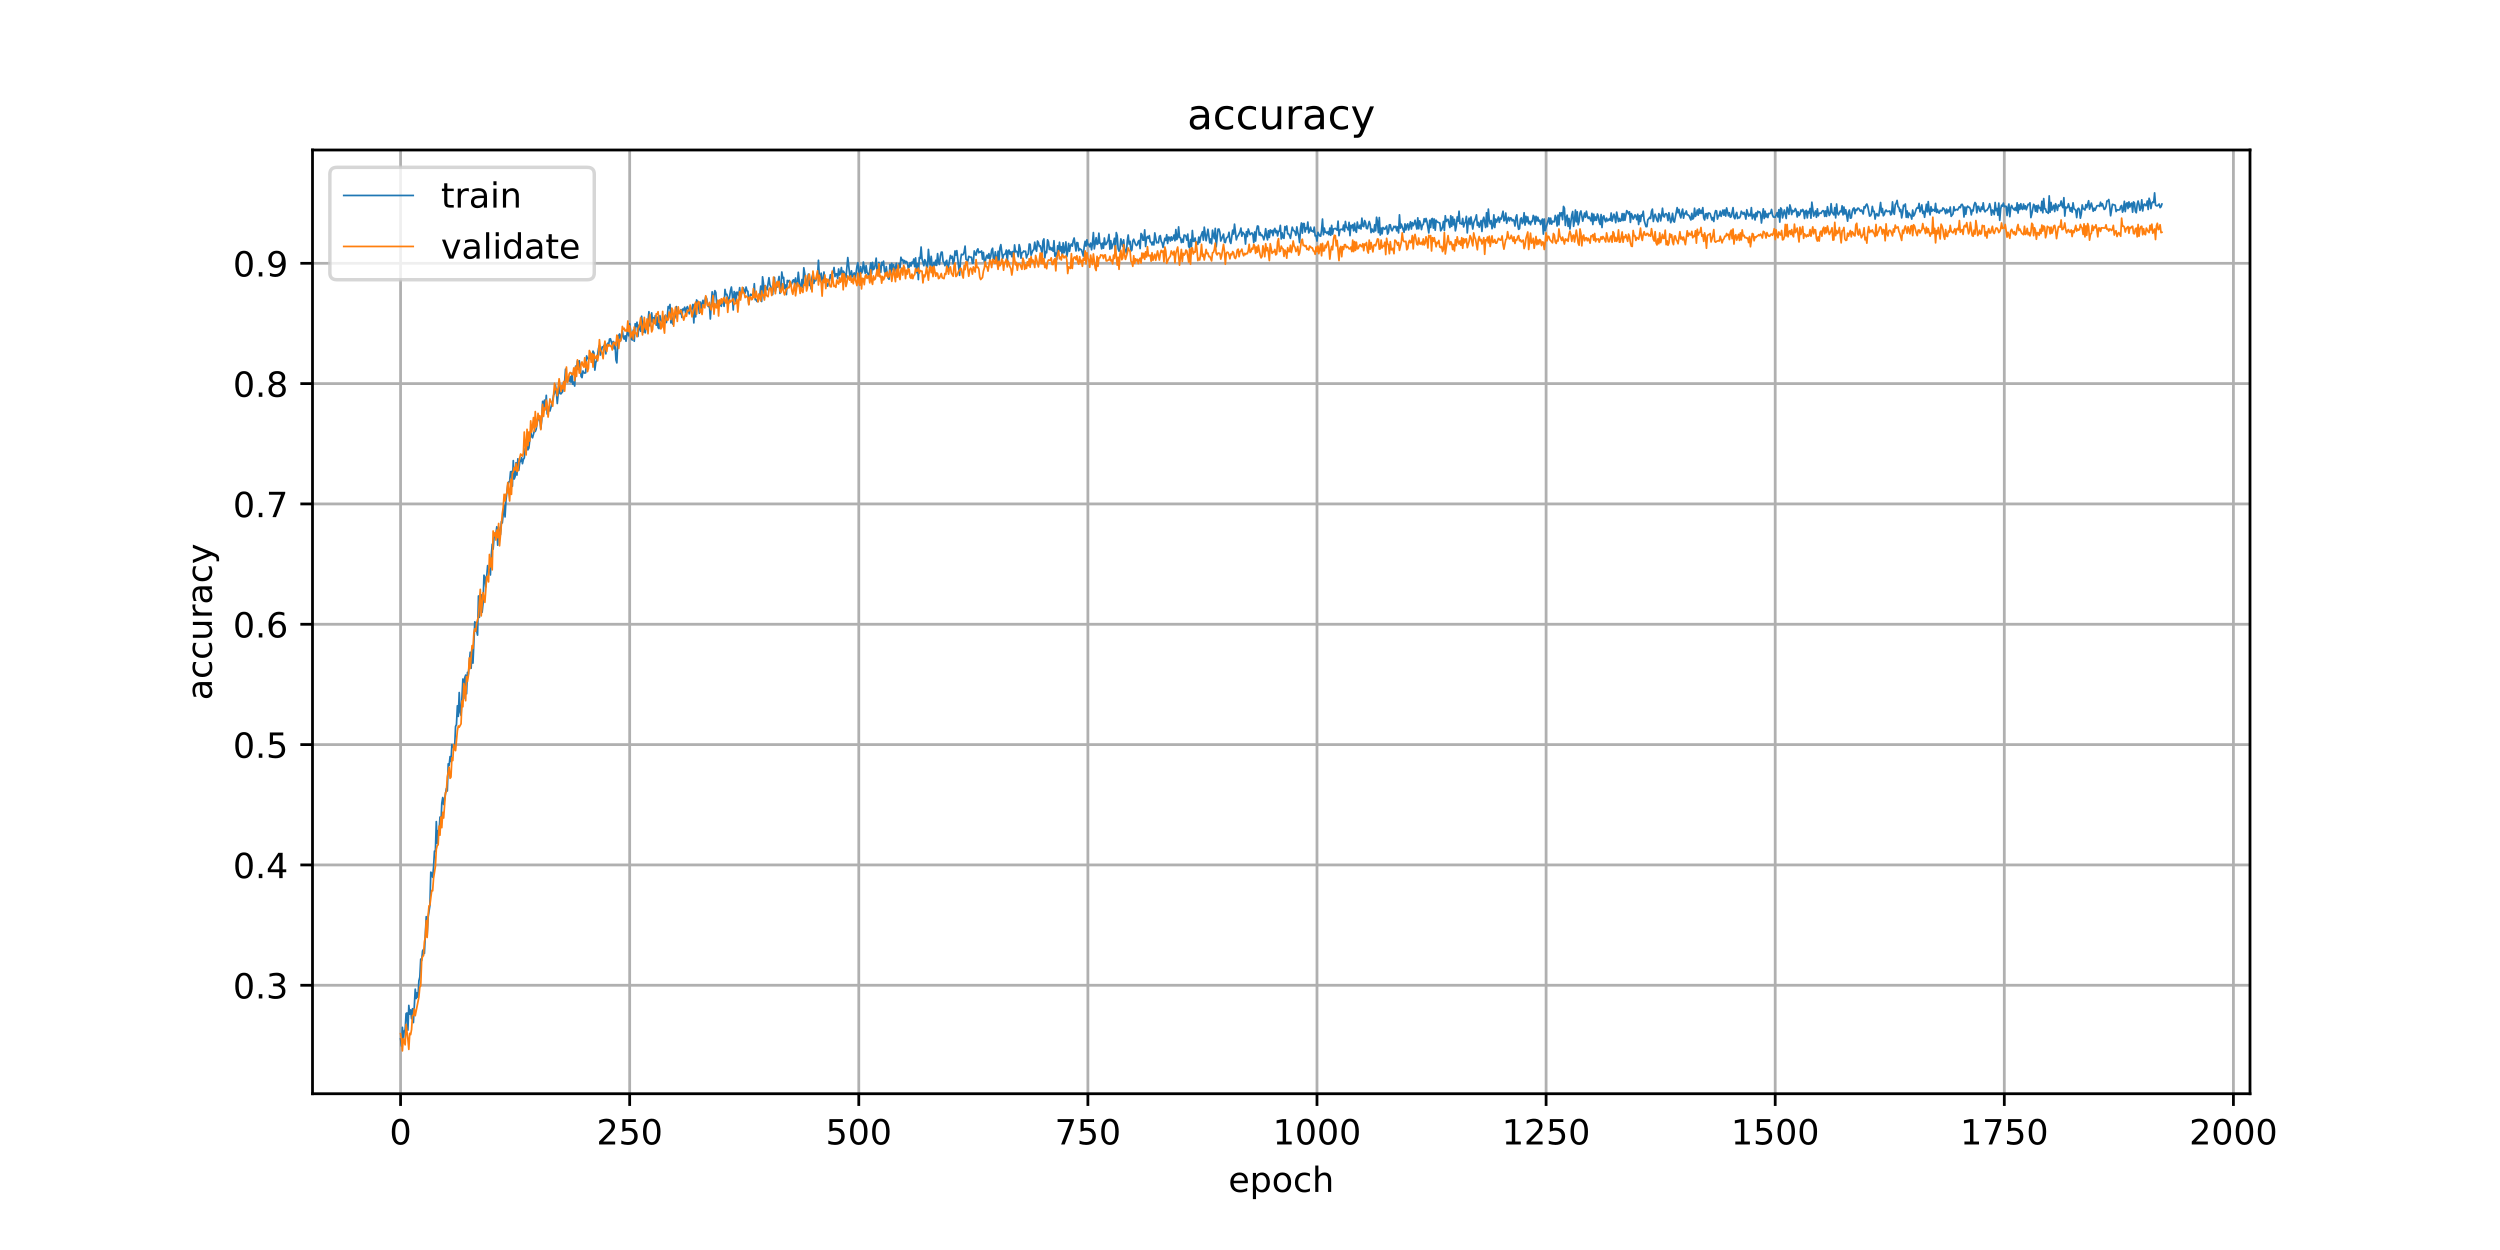 <?xml version="1.0" encoding="utf-8" standalone="no"?>
<!DOCTYPE svg PUBLIC "-//W3C//DTD SVG 1.1//EN"
  "http://www.w3.org/Graphics/SVG/1.1/DTD/svg11.dtd">
<!-- Created with matplotlib (https://matplotlib.org/) -->
<svg height="360pt" version="1.1" viewBox="0 0 720 360" width="720pt" xmlns="http://www.w3.org/2000/svg" xmlns:xlink="http://www.w3.org/1999/xlink">
 <defs>
  <style type="text/css">
*{stroke-linecap:butt;stroke-linejoin:round;}
  </style>
 </defs>
 <g id="figure_1">
  <g id="patch_1">
   <path d="M 0 360 
L 720 360 
L 720 0 
L 0 0 
z
" style="fill:#ffffff;"/>
  </g>
  <g id="axes_1">
   <g id="patch_2">
    <path d="M 90 315 
L 648 315 
L 648 43.2 
L 90 43.2 
z
" style="fill:#ffffff;"/>
   </g>
   <g id="matplotlib.axis_1">
    <g id="xtick_1">
     <g id="line2d_1">
      <path clip-path="url(#p074924e54c)" d="M 115.364 315 
L 115.364 43.2 
" style="fill:none;stroke:#b0b0b0;stroke-linecap:square;stroke-width:0.8;"/>
     </g>
     <g id="line2d_2">
      <defs>
       <path d="M 0 0 
L 0 3.5 
" id="m5aa7493e27" style="stroke:#000000;stroke-width:0.8;"/>
      </defs>
      <g>
       <use style="stroke:#000000;stroke-width:0.8;" x="115.364" xlink:href="#m5aa7493e27" y="315"/>
      </g>
     </g>
     <g id="text_1">
      <!-- 0 -->
      <defs>
       <path d="M 31.781 66.406 
Q 24.172 66.406 20.328 58.906 
Q 16.5 51.422 16.5 36.375 
Q 16.5 21.391 20.328 13.891 
Q 24.172 6.391 31.781 6.391 
Q 39.453 6.391 43.281 13.891 
Q 47.125 21.391 47.125 36.375 
Q 47.125 51.422 43.281 58.906 
Q 39.453 66.406 31.781 66.406 
z
M 31.781 74.219 
Q 44.047 74.219 50.516 64.516 
Q 56.984 54.828 56.984 36.375 
Q 56.984 17.969 50.516 8.266 
Q 44.047 -1.422 31.781 -1.422 
Q 19.531 -1.422 13.062 8.266 
Q 6.594 17.969 6.594 36.375 
Q 6.594 54.828 13.062 64.516 
Q 19.531 74.219 31.781 74.219 
z
" id="DejaVuSans-48"/>
      </defs>
      <g transform="translate(112.182 329.598)scale(0.1 -0.1)">
       <use xlink:href="#DejaVuSans-48"/>
      </g>
     </g>
    </g>
    <g id="xtick_2">
     <g id="line2d_3">
      <path clip-path="url(#p074924e54c)" d="M 181.346 315 
L 181.346 43.2 
" style="fill:none;stroke:#b0b0b0;stroke-linecap:square;stroke-width:0.8;"/>
     </g>
     <g id="line2d_4">
      <g>
       <use style="stroke:#000000;stroke-width:0.8;" x="181.346" xlink:href="#m5aa7493e27" y="315"/>
      </g>
     </g>
     <g id="text_2">
      <!-- 250 -->
      <defs>
       <path d="M 19.188 8.297 
L 53.609 8.297 
L 53.609 0 
L 7.328 0 
L 7.328 8.297 
Q 12.938 14.109 22.625 23.891 
Q 32.328 33.688 34.812 36.531 
Q 39.547 41.844 41.422 45.531 
Q 43.312 49.219 43.312 52.781 
Q 43.312 58.594 39.234 62.25 
Q 35.156 65.922 28.609 65.922 
Q 23.969 65.922 18.812 64.312 
Q 13.672 62.703 7.812 59.422 
L 7.812 69.391 
Q 13.766 71.781 18.938 73 
Q 24.125 74.219 28.422 74.219 
Q 39.75 74.219 46.484 68.547 
Q 53.219 62.891 53.219 53.422 
Q 53.219 48.922 51.531 44.891 
Q 49.859 40.875 45.406 35.406 
Q 44.188 33.984 37.641 27.219 
Q 31.109 20.453 19.188 8.297 
z
" id="DejaVuSans-50"/>
       <path d="M 10.797 72.906 
L 49.516 72.906 
L 49.516 64.594 
L 19.828 64.594 
L 19.828 46.734 
Q 21.969 47.469 24.109 47.828 
Q 26.266 48.188 28.422 48.188 
Q 40.625 48.188 47.75 41.5 
Q 54.891 34.812 54.891 23.391 
Q 54.891 11.625 47.562 5.094 
Q 40.234 -1.422 26.906 -1.422 
Q 22.312 -1.422 17.547 -0.641 
Q 12.797 0.141 7.719 1.703 
L 7.719 11.625 
Q 12.109 9.234 16.797 8.062 
Q 21.484 6.891 26.703 6.891 
Q 35.156 6.891 40.078 11.328 
Q 45.016 15.766 45.016 23.391 
Q 45.016 31 40.078 35.438 
Q 35.156 39.891 26.703 39.891 
Q 22.75 39.891 18.812 39.016 
Q 14.891 38.141 10.797 36.281 
z
" id="DejaVuSans-53"/>
      </defs>
      <g transform="translate(171.802 329.598)scale(0.1 -0.1)">
       <use xlink:href="#DejaVuSans-50"/>
       <use x="63.623" xlink:href="#DejaVuSans-53"/>
       <use x="127.246" xlink:href="#DejaVuSans-48"/>
      </g>
     </g>
    </g>
    <g id="xtick_3">
     <g id="line2d_5">
      <path clip-path="url(#p074924e54c)" d="M 247.328 315 
L 247.328 43.2 
" style="fill:none;stroke:#b0b0b0;stroke-linecap:square;stroke-width:0.8;"/>
     </g>
     <g id="line2d_6">
      <g>
       <use style="stroke:#000000;stroke-width:0.8;" x="247.328" xlink:href="#m5aa7493e27" y="315"/>
      </g>
     </g>
     <g id="text_3">
      <!-- 500 -->
      <g transform="translate(237.785 329.598)scale(0.1 -0.1)">
       <use xlink:href="#DejaVuSans-53"/>
       <use x="63.623" xlink:href="#DejaVuSans-48"/>
       <use x="127.246" xlink:href="#DejaVuSans-48"/>
      </g>
     </g>
    </g>
    <g id="xtick_4">
     <g id="line2d_7">
      <path clip-path="url(#p074924e54c)" d="M 313.311 315 
L 313.311 43.2 
" style="fill:none;stroke:#b0b0b0;stroke-linecap:square;stroke-width:0.8;"/>
     </g>
     <g id="line2d_8">
      <g>
       <use style="stroke:#000000;stroke-width:0.8;" x="313.311" xlink:href="#m5aa7493e27" y="315"/>
      </g>
     </g>
     <g id="text_4">
      <!-- 750 -->
      <defs>
       <path d="M 8.203 72.906 
L 55.078 72.906 
L 55.078 68.703 
L 28.609 0 
L 18.312 0 
L 43.219 64.594 
L 8.203 64.594 
z
" id="DejaVuSans-55"/>
      </defs>
      <g transform="translate(303.767 329.598)scale(0.1 -0.1)">
       <use xlink:href="#DejaVuSans-55"/>
       <use x="63.623" xlink:href="#DejaVuSans-53"/>
       <use x="127.246" xlink:href="#DejaVuSans-48"/>
      </g>
     </g>
    </g>
    <g id="xtick_5">
     <g id="line2d_9">
      <path clip-path="url(#p074924e54c)" d="M 379.293 315 
L 379.293 43.2 
" style="fill:none;stroke:#b0b0b0;stroke-linecap:square;stroke-width:0.8;"/>
     </g>
     <g id="line2d_10">
      <g>
       <use style="stroke:#000000;stroke-width:0.8;" x="379.293" xlink:href="#m5aa7493e27" y="315"/>
      </g>
     </g>
     <g id="text_5">
      <!-- 1000 -->
      <defs>
       <path d="M 12.406 8.297 
L 28.516 8.297 
L 28.516 63.922 
L 10.984 60.406 
L 10.984 69.391 
L 28.422 72.906 
L 38.281 72.906 
L 38.281 8.297 
L 54.391 8.297 
L 54.391 0 
L 12.406 0 
z
" id="DejaVuSans-49"/>
      </defs>
      <g transform="translate(366.568 329.598)scale(0.1 -0.1)">
       <use xlink:href="#DejaVuSans-49"/>
       <use x="63.623" xlink:href="#DejaVuSans-48"/>
       <use x="127.246" xlink:href="#DejaVuSans-48"/>
       <use x="190.869" xlink:href="#DejaVuSans-48"/>
      </g>
     </g>
    </g>
    <g id="xtick_6">
     <g id="line2d_11">
      <path clip-path="url(#p074924e54c)" d="M 445.276 315 
L 445.276 43.2 
" style="fill:none;stroke:#b0b0b0;stroke-linecap:square;stroke-width:0.8;"/>
     </g>
     <g id="line2d_12">
      <g>
       <use style="stroke:#000000;stroke-width:0.8;" x="445.276" xlink:href="#m5aa7493e27" y="315"/>
      </g>
     </g>
     <g id="text_6">
      <!-- 1250 -->
      <g transform="translate(432.551 329.598)scale(0.1 -0.1)">
       <use xlink:href="#DejaVuSans-49"/>
       <use x="63.623" xlink:href="#DejaVuSans-50"/>
       <use x="127.246" xlink:href="#DejaVuSans-53"/>
       <use x="190.869" xlink:href="#DejaVuSans-48"/>
      </g>
     </g>
    </g>
    <g id="xtick_7">
     <g id="line2d_13">
      <path clip-path="url(#p074924e54c)" d="M 511.258 315 
L 511.258 43.2 
" style="fill:none;stroke:#b0b0b0;stroke-linecap:square;stroke-width:0.8;"/>
     </g>
     <g id="line2d_14">
      <g>
       <use style="stroke:#000000;stroke-width:0.8;" x="511.258" xlink:href="#m5aa7493e27" y="315"/>
      </g>
     </g>
     <g id="text_7">
      <!-- 1500 -->
      <g transform="translate(498.533 329.598)scale(0.1 -0.1)">
       <use xlink:href="#DejaVuSans-49"/>
       <use x="63.623" xlink:href="#DejaVuSans-53"/>
       <use x="127.246" xlink:href="#DejaVuSans-48"/>
       <use x="190.869" xlink:href="#DejaVuSans-48"/>
      </g>
     </g>
    </g>
    <g id="xtick_8">
     <g id="line2d_15">
      <path clip-path="url(#p074924e54c)" d="M 577.24 315 
L 577.24 43.2 
" style="fill:none;stroke:#b0b0b0;stroke-linecap:square;stroke-width:0.8;"/>
     </g>
     <g id="line2d_16">
      <g>
       <use style="stroke:#000000;stroke-width:0.8;" x="577.24" xlink:href="#m5aa7493e27" y="315"/>
      </g>
     </g>
     <g id="text_8">
      <!-- 1750 -->
      <g transform="translate(564.515 329.598)scale(0.1 -0.1)">
       <use xlink:href="#DejaVuSans-49"/>
       <use x="63.623" xlink:href="#DejaVuSans-55"/>
       <use x="127.246" xlink:href="#DejaVuSans-53"/>
       <use x="190.869" xlink:href="#DejaVuSans-48"/>
      </g>
     </g>
    </g>
    <g id="xtick_9">
     <g id="line2d_17">
      <path clip-path="url(#p074924e54c)" d="M 643.223 315 
L 643.223 43.2 
" style="fill:none;stroke:#b0b0b0;stroke-linecap:square;stroke-width:0.8;"/>
     </g>
     <g id="line2d_18">
      <g>
       <use style="stroke:#000000;stroke-width:0.8;" x="643.223" xlink:href="#m5aa7493e27" y="315"/>
      </g>
     </g>
     <g id="text_9">
      <!-- 2000 -->
      <g transform="translate(630.498 329.598)scale(0.1 -0.1)">
       <use xlink:href="#DejaVuSans-50"/>
       <use x="63.623" xlink:href="#DejaVuSans-48"/>
       <use x="127.246" xlink:href="#DejaVuSans-48"/>
       <use x="190.869" xlink:href="#DejaVuSans-48"/>
      </g>
     </g>
    </g>
    <g id="text_10">
     <!-- epoch -->
     <defs>
      <path d="M 56.203 29.594 
L 56.203 25.203 
L 14.891 25.203 
Q 15.484 15.922 20.484 11.062 
Q 25.484 6.203 34.422 6.203 
Q 39.594 6.203 44.453 7.469 
Q 49.312 8.734 54.109 11.281 
L 54.109 2.781 
Q 49.266 0.734 44.188 -0.344 
Q 39.109 -1.422 33.891 -1.422 
Q 20.797 -1.422 13.156 6.188 
Q 5.516 13.812 5.516 26.812 
Q 5.516 40.234 12.766 48.109 
Q 20.016 56 32.328 56 
Q 43.359 56 49.781 48.891 
Q 56.203 41.797 56.203 29.594 
z
M 47.219 32.234 
Q 47.125 39.594 43.094 43.984 
Q 39.062 48.391 32.422 48.391 
Q 24.906 48.391 20.391 44.141 
Q 15.875 39.891 15.188 32.172 
z
" id="DejaVuSans-101"/>
      <path d="M 18.109 8.203 
L 18.109 -20.797 
L 9.078 -20.797 
L 9.078 54.688 
L 18.109 54.688 
L 18.109 46.391 
Q 20.953 51.266 25.266 53.625 
Q 29.594 56 35.594 56 
Q 45.562 56 51.781 48.094 
Q 58.016 40.188 58.016 27.297 
Q 58.016 14.406 51.781 6.484 
Q 45.562 -1.422 35.594 -1.422 
Q 29.594 -1.422 25.266 0.953 
Q 20.953 3.328 18.109 8.203 
z
M 48.688 27.297 
Q 48.688 37.203 44.609 42.844 
Q 40.531 48.484 33.406 48.484 
Q 26.266 48.484 22.188 42.844 
Q 18.109 37.203 18.109 27.297 
Q 18.109 17.391 22.188 11.75 
Q 26.266 6.109 33.406 6.109 
Q 40.531 6.109 44.609 11.75 
Q 48.688 17.391 48.688 27.297 
z
" id="DejaVuSans-112"/>
      <path d="M 30.609 48.391 
Q 23.391 48.391 19.188 42.75 
Q 14.984 37.109 14.984 27.297 
Q 14.984 17.484 19.156 11.844 
Q 23.344 6.203 30.609 6.203 
Q 37.797 6.203 41.984 11.859 
Q 46.188 17.531 46.188 27.297 
Q 46.188 37.016 41.984 42.703 
Q 37.797 48.391 30.609 48.391 
z
M 30.609 56 
Q 42.328 56 49.016 48.375 
Q 55.719 40.766 55.719 27.297 
Q 55.719 13.875 49.016 6.219 
Q 42.328 -1.422 30.609 -1.422 
Q 18.844 -1.422 12.172 6.219 
Q 5.516 13.875 5.516 27.297 
Q 5.516 40.766 12.172 48.375 
Q 18.844 56 30.609 56 
z
" id="DejaVuSans-111"/>
      <path d="M 48.781 52.594 
L 48.781 44.188 
Q 44.969 46.297 41.141 47.344 
Q 37.312 48.391 33.406 48.391 
Q 24.656 48.391 19.812 42.844 
Q 14.984 37.312 14.984 27.297 
Q 14.984 17.281 19.812 11.734 
Q 24.656 6.203 33.406 6.203 
Q 37.312 6.203 41.141 7.25 
Q 44.969 8.297 48.781 10.406 
L 48.781 2.094 
Q 45.016 0.344 40.984 -0.531 
Q 36.969 -1.422 32.422 -1.422 
Q 20.062 -1.422 12.781 6.344 
Q 5.516 14.109 5.516 27.297 
Q 5.516 40.672 12.859 48.328 
Q 20.219 56 33.016 56 
Q 37.156 56 41.109 55.141 
Q 45.062 54.297 48.781 52.594 
z
" id="DejaVuSans-99"/>
      <path d="M 54.891 33.016 
L 54.891 0 
L 45.906 0 
L 45.906 32.719 
Q 45.906 40.484 42.875 44.328 
Q 39.844 48.188 33.797 48.188 
Q 26.516 48.188 22.312 43.547 
Q 18.109 38.922 18.109 30.906 
L 18.109 0 
L 9.078 0 
L 9.078 75.984 
L 18.109 75.984 
L 18.109 46.188 
Q 21.344 51.125 25.703 53.562 
Q 30.078 56 35.797 56 
Q 45.219 56 50.047 50.172 
Q 54.891 44.344 54.891 33.016 
z
" id="DejaVuSans-104"/>
     </defs>
     <g transform="translate(353.772 343.277)scale(0.1 -0.1)">
      <use xlink:href="#DejaVuSans-101"/>
      <use x="61.523" xlink:href="#DejaVuSans-112"/>
      <use x="125" xlink:href="#DejaVuSans-111"/>
      <use x="186.182" xlink:href="#DejaVuSans-99"/>
      <use x="241.162" xlink:href="#DejaVuSans-104"/>
     </g>
    </g>
   </g>
   <g id="matplotlib.axis_2">
    <g id="ytick_1">
     <g id="line2d_19">
      <path clip-path="url(#p074924e54c)" d="M 90 283.758 
L 648 283.758 
" style="fill:none;stroke:#b0b0b0;stroke-linecap:square;stroke-width:0.8;"/>
     </g>
     <g id="line2d_20">
      <defs>
       <path d="M 0 0 
L -3.5 0 
" id="ma5d0f7a8a4" style="stroke:#000000;stroke-width:0.8;"/>
      </defs>
      <g>
       <use style="stroke:#000000;stroke-width:0.8;" x="90" xlink:href="#ma5d0f7a8a4" y="283.758"/>
      </g>
     </g>
     <g id="text_11">
      <!-- 0.3 -->
      <defs>
       <path d="M 10.688 12.406 
L 21 12.406 
L 21 0 
L 10.688 0 
z
" id="DejaVuSans-46"/>
       <path d="M 40.578 39.312 
Q 47.656 37.797 51.625 33 
Q 55.609 28.219 55.609 21.188 
Q 55.609 10.406 48.188 4.484 
Q 40.766 -1.422 27.094 -1.422 
Q 22.516 -1.422 17.656 -0.516 
Q 12.797 0.391 7.625 2.203 
L 7.625 11.719 
Q 11.719 9.328 16.594 8.109 
Q 21.484 6.891 26.812 6.891 
Q 36.078 6.891 40.938 10.547 
Q 45.797 14.203 45.797 21.188 
Q 45.797 27.641 41.281 31.266 
Q 36.766 34.906 28.719 34.906 
L 20.219 34.906 
L 20.219 43.016 
L 29.109 43.016 
Q 36.375 43.016 40.234 45.922 
Q 44.094 48.828 44.094 54.297 
Q 44.094 59.906 40.109 62.906 
Q 36.141 65.922 28.719 65.922 
Q 24.656 65.922 20.016 65.031 
Q 15.375 64.156 9.812 62.312 
L 9.812 71.094 
Q 15.438 72.656 20.344 73.438 
Q 25.25 74.219 29.594 74.219 
Q 40.828 74.219 47.359 69.109 
Q 53.906 64.016 53.906 55.328 
Q 53.906 49.266 50.438 45.094 
Q 46.969 40.922 40.578 39.312 
z
" id="DejaVuSans-51"/>
      </defs>
      <g transform="translate(67.097 287.558)scale(0.1 -0.1)">
       <use xlink:href="#DejaVuSans-48"/>
       <use x="63.623" xlink:href="#DejaVuSans-46"/>
       <use x="95.41" xlink:href="#DejaVuSans-51"/>
      </g>
     </g>
    </g>
    <g id="ytick_2">
     <g id="line2d_21">
      <path clip-path="url(#p074924e54c)" d="M 90 249.103 
L 648 249.103 
" style="fill:none;stroke:#b0b0b0;stroke-linecap:square;stroke-width:0.8;"/>
     </g>
     <g id="line2d_22">
      <g>
       <use style="stroke:#000000;stroke-width:0.8;" x="90" xlink:href="#ma5d0f7a8a4" y="249.103"/>
      </g>
     </g>
     <g id="text_12">
      <!-- 0.4 -->
      <defs>
       <path d="M 37.797 64.312 
L 12.891 25.391 
L 37.797 25.391 
z
M 35.203 72.906 
L 47.609 72.906 
L 47.609 25.391 
L 58.016 25.391 
L 58.016 17.188 
L 47.609 17.188 
L 47.609 0 
L 37.797 0 
L 37.797 17.188 
L 4.891 17.188 
L 4.891 26.703 
z
" id="DejaVuSans-52"/>
      </defs>
      <g transform="translate(67.097 252.903)scale(0.1 -0.1)">
       <use xlink:href="#DejaVuSans-48"/>
       <use x="63.623" xlink:href="#DejaVuSans-46"/>
       <use x="95.41" xlink:href="#DejaVuSans-52"/>
      </g>
     </g>
    </g>
    <g id="ytick_3">
     <g id="line2d_23">
      <path clip-path="url(#p074924e54c)" d="M 90 214.448 
L 648 214.448 
" style="fill:none;stroke:#b0b0b0;stroke-linecap:square;stroke-width:0.8;"/>
     </g>
     <g id="line2d_24">
      <g>
       <use style="stroke:#000000;stroke-width:0.8;" x="90" xlink:href="#ma5d0f7a8a4" y="214.448"/>
      </g>
     </g>
     <g id="text_13">
      <!-- 0.5 -->
      <g transform="translate(67.097 218.247)scale(0.1 -0.1)">
       <use xlink:href="#DejaVuSans-48"/>
       <use x="63.623" xlink:href="#DejaVuSans-46"/>
       <use x="95.41" xlink:href="#DejaVuSans-53"/>
      </g>
     </g>
    </g>
    <g id="ytick_4">
     <g id="line2d_25">
      <path clip-path="url(#p074924e54c)" d="M 90 179.793 
L 648 179.793 
" style="fill:none;stroke:#b0b0b0;stroke-linecap:square;stroke-width:0.8;"/>
     </g>
     <g id="line2d_26">
      <g>
       <use style="stroke:#000000;stroke-width:0.8;" x="90" xlink:href="#ma5d0f7a8a4" y="179.793"/>
      </g>
     </g>
     <g id="text_14">
      <!-- 0.6 -->
      <defs>
       <path d="M 33.016 40.375 
Q 26.375 40.375 22.484 35.828 
Q 18.609 31.297 18.609 23.391 
Q 18.609 15.531 22.484 10.953 
Q 26.375 6.391 33.016 6.391 
Q 39.656 6.391 43.531 10.953 
Q 47.406 15.531 47.406 23.391 
Q 47.406 31.297 43.531 35.828 
Q 39.656 40.375 33.016 40.375 
z
M 52.594 71.297 
L 52.594 62.312 
Q 48.875 64.062 45.094 64.984 
Q 41.312 65.922 37.594 65.922 
Q 27.828 65.922 22.672 59.328 
Q 17.531 52.734 16.797 39.406 
Q 19.672 43.656 24.016 45.922 
Q 28.375 48.188 33.594 48.188 
Q 44.578 48.188 50.953 41.516 
Q 57.328 34.859 57.328 23.391 
Q 57.328 12.156 50.688 5.359 
Q 44.047 -1.422 33.016 -1.422 
Q 20.359 -1.422 13.672 8.266 
Q 6.984 17.969 6.984 36.375 
Q 6.984 53.656 15.188 63.938 
Q 23.391 74.219 37.203 74.219 
Q 40.922 74.219 44.703 73.484 
Q 48.484 72.75 52.594 71.297 
z
" id="DejaVuSans-54"/>
      </defs>
      <g transform="translate(67.097 183.592)scale(0.1 -0.1)">
       <use xlink:href="#DejaVuSans-48"/>
       <use x="63.623" xlink:href="#DejaVuSans-46"/>
       <use x="95.41" xlink:href="#DejaVuSans-54"/>
      </g>
     </g>
    </g>
    <g id="ytick_5">
     <g id="line2d_27">
      <path clip-path="url(#p074924e54c)" d="M 90 145.138 
L 648 145.138 
" style="fill:none;stroke:#b0b0b0;stroke-linecap:square;stroke-width:0.8;"/>
     </g>
     <g id="line2d_28">
      <g>
       <use style="stroke:#000000;stroke-width:0.8;" x="90" xlink:href="#ma5d0f7a8a4" y="145.138"/>
      </g>
     </g>
     <g id="text_15">
      <!-- 0.7 -->
      <g transform="translate(67.097 148.937)scale(0.1 -0.1)">
       <use xlink:href="#DejaVuSans-48"/>
       <use x="63.623" xlink:href="#DejaVuSans-46"/>
       <use x="95.41" xlink:href="#DejaVuSans-55"/>
      </g>
     </g>
    </g>
    <g id="ytick_6">
     <g id="line2d_29">
      <path clip-path="url(#p074924e54c)" d="M 90 110.483 
L 648 110.483 
" style="fill:none;stroke:#b0b0b0;stroke-linecap:square;stroke-width:0.8;"/>
     </g>
     <g id="line2d_30">
      <g>
       <use style="stroke:#000000;stroke-width:0.8;" x="90" xlink:href="#ma5d0f7a8a4" y="110.483"/>
      </g>
     </g>
     <g id="text_16">
      <!-- 0.8 -->
      <defs>
       <path d="M 31.781 34.625 
Q 24.75 34.625 20.719 30.859 
Q 16.703 27.094 16.703 20.516 
Q 16.703 13.922 20.719 10.156 
Q 24.75 6.391 31.781 6.391 
Q 38.812 6.391 42.859 10.172 
Q 46.922 13.969 46.922 20.516 
Q 46.922 27.094 42.891 30.859 
Q 38.875 34.625 31.781 34.625 
z
M 21.922 38.812 
Q 15.578 40.375 12.031 44.719 
Q 8.5 49.078 8.5 55.328 
Q 8.5 64.062 14.719 69.141 
Q 20.953 74.219 31.781 74.219 
Q 42.672 74.219 48.875 69.141 
Q 55.078 64.062 55.078 55.328 
Q 55.078 49.078 51.531 44.719 
Q 48 40.375 41.703 38.812 
Q 48.828 37.156 52.797 32.312 
Q 56.781 27.484 56.781 20.516 
Q 56.781 9.906 50.312 4.234 
Q 43.844 -1.422 31.781 -1.422 
Q 19.734 -1.422 13.25 4.234 
Q 6.781 9.906 6.781 20.516 
Q 6.781 27.484 10.781 32.312 
Q 14.797 37.156 21.922 38.812 
z
M 18.312 54.391 
Q 18.312 48.734 21.844 45.562 
Q 25.391 42.391 31.781 42.391 
Q 38.141 42.391 41.719 45.562 
Q 45.312 48.734 45.312 54.391 
Q 45.312 60.062 41.719 63.234 
Q 38.141 66.406 31.781 66.406 
Q 25.391 66.406 21.844 63.234 
Q 18.312 60.062 18.312 54.391 
z
" id="DejaVuSans-56"/>
      </defs>
      <g transform="translate(67.097 114.282)scale(0.1 -0.1)">
       <use xlink:href="#DejaVuSans-48"/>
       <use x="63.623" xlink:href="#DejaVuSans-46"/>
       <use x="95.41" xlink:href="#DejaVuSans-56"/>
      </g>
     </g>
    </g>
    <g id="ytick_7">
     <g id="line2d_31">
      <path clip-path="url(#p074924e54c)" d="M 90 75.828 
L 648 75.828 
" style="fill:none;stroke:#b0b0b0;stroke-linecap:square;stroke-width:0.8;"/>
     </g>
     <g id="line2d_32">
      <g>
       <use style="stroke:#000000;stroke-width:0.8;" x="90" xlink:href="#ma5d0f7a8a4" y="75.828"/>
      </g>
     </g>
     <g id="text_17">
      <!-- 0.9 -->
      <defs>
       <path d="M 10.984 1.516 
L 10.984 10.5 
Q 14.703 8.734 18.5 7.812 
Q 22.312 6.891 25.984 6.891 
Q 35.75 6.891 40.891 13.453 
Q 46.047 20.016 46.781 33.406 
Q 43.953 29.203 39.594 26.953 
Q 35.25 24.703 29.984 24.703 
Q 19.047 24.703 12.672 31.312 
Q 6.297 37.938 6.297 49.422 
Q 6.297 60.641 12.938 67.422 
Q 19.578 74.219 30.609 74.219 
Q 43.266 74.219 49.922 64.516 
Q 56.594 54.828 56.594 36.375 
Q 56.594 19.141 48.406 8.859 
Q 40.234 -1.422 26.422 -1.422 
Q 22.703 -1.422 18.891 -0.688 
Q 15.094 0.047 10.984 1.516 
z
M 30.609 32.422 
Q 37.25 32.422 41.125 36.953 
Q 45.016 41.5 45.016 49.422 
Q 45.016 57.281 41.125 61.844 
Q 37.25 66.406 30.609 66.406 
Q 23.969 66.406 20.094 61.844 
Q 16.219 57.281 16.219 49.422 
Q 16.219 41.5 20.094 36.953 
Q 23.969 32.422 30.609 32.422 
z
" id="DejaVuSans-57"/>
      </defs>
      <g transform="translate(67.097 79.627)scale(0.1 -0.1)">
       <use xlink:href="#DejaVuSans-48"/>
       <use x="63.623" xlink:href="#DejaVuSans-46"/>
       <use x="95.41" xlink:href="#DejaVuSans-57"/>
      </g>
     </g>
    </g>
    <g id="text_18">
     <!-- accuracy -->
     <defs>
      <path d="M 34.281 27.484 
Q 23.391 27.484 19.188 25 
Q 14.984 22.516 14.984 16.5 
Q 14.984 11.719 18.141 8.906 
Q 21.297 6.109 26.703 6.109 
Q 34.188 6.109 38.703 11.406 
Q 43.219 16.703 43.219 25.484 
L 43.219 27.484 
z
M 52.203 31.203 
L 52.203 0 
L 43.219 0 
L 43.219 8.297 
Q 40.141 3.328 35.547 0.953 
Q 30.953 -1.422 24.312 -1.422 
Q 15.922 -1.422 10.953 3.297 
Q 6 8.016 6 15.922 
Q 6 25.141 12.172 29.828 
Q 18.359 34.516 30.609 34.516 
L 43.219 34.516 
L 43.219 35.406 
Q 43.219 41.609 39.141 45 
Q 35.062 48.391 27.688 48.391 
Q 23 48.391 18.547 47.266 
Q 14.109 46.141 10.016 43.891 
L 10.016 52.203 
Q 14.938 54.109 19.578 55.047 
Q 24.219 56 28.609 56 
Q 40.484 56 46.344 49.844 
Q 52.203 43.703 52.203 31.203 
z
" id="DejaVuSans-97"/>
      <path d="M 8.5 21.578 
L 8.5 54.688 
L 17.484 54.688 
L 17.484 21.922 
Q 17.484 14.156 20.5 10.266 
Q 23.531 6.391 29.594 6.391 
Q 36.859 6.391 41.078 11.031 
Q 45.312 15.672 45.312 23.688 
L 45.312 54.688 
L 54.297 54.688 
L 54.297 0 
L 45.312 0 
L 45.312 8.406 
Q 42.047 3.422 37.719 1 
Q 33.406 -1.422 27.688 -1.422 
Q 18.266 -1.422 13.375 4.438 
Q 8.5 10.297 8.5 21.578 
z
M 31.109 56 
z
" id="DejaVuSans-117"/>
      <path d="M 41.109 46.297 
Q 39.594 47.172 37.812 47.578 
Q 36.031 48 33.891 48 
Q 26.266 48 22.188 43.047 
Q 18.109 38.094 18.109 28.812 
L 18.109 0 
L 9.078 0 
L 9.078 54.688 
L 18.109 54.688 
L 18.109 46.188 
Q 20.953 51.172 25.484 53.578 
Q 30.031 56 36.531 56 
Q 37.453 56 38.578 55.875 
Q 39.703 55.766 41.062 55.516 
z
" id="DejaVuSans-114"/>
      <path d="M 32.172 -5.078 
Q 28.375 -14.844 24.75 -17.812 
Q 21.141 -20.797 15.094 -20.797 
L 7.906 -20.797 
L 7.906 -13.281 
L 13.188 -13.281 
Q 16.891 -13.281 18.938 -11.516 
Q 21 -9.766 23.484 -3.219 
L 25.094 0.875 
L 2.984 54.688 
L 12.5 54.688 
L 29.594 11.922 
L 46.688 54.688 
L 56.203 54.688 
z
" id="DejaVuSans-121"/>
     </defs>
     <g transform="translate(61.017 201.659)rotate(-90)scale(0.1 -0.1)">
      <use xlink:href="#DejaVuSans-97"/>
      <use x="61.279" xlink:href="#DejaVuSans-99"/>
      <use x="116.26" xlink:href="#DejaVuSans-99"/>
      <use x="171.24" xlink:href="#DejaVuSans-117"/>
      <use x="234.619" xlink:href="#DejaVuSans-114"/>
      <use x="275.732" xlink:href="#DejaVuSans-97"/>
      <use x="337.012" xlink:href="#DejaVuSans-99"/>
      <use x="391.992" xlink:href="#DejaVuSans-121"/>
     </g>
    </g>
   </g>
   <g id="line2d_33">
    <path clip-path="url(#p074924e54c)" d="M 115.364 299.18 
L 115.628 301.259 
L 115.891 295.888 
L 116.155 299.613 
L 116.419 296.927 
L 116.683 296.581 
L 116.947 291.902 
L 117.211 291.729 
L 117.475 296.667 
L 117.739 289.563 
L 118.003 292.076 
L 118.267 290.863 
L 118.531 293.375 
L 118.795 290.516 
L 119.059 294.502 
L 119.587 284.885 
L 119.85 287.57 
L 120.114 285.924 
L 120.378 287.224 
L 120.642 282.459 
L 120.906 281.419 
L 121.17 276.221 
L 121.434 276.654 
L 121.698 273.882 
L 121.962 273.449 
L 122.226 274.575 
L 122.754 264.005 
L 123.018 269.463 
L 123.282 264.265 
L 123.809 260.799 
L 124.073 251.183 
L 124.337 251.443 
L 124.601 252.655 
L 124.865 249.71 
L 125.129 245.118 
L 125.393 245.205 
L 125.657 236.627 
L 125.921 242.865 
L 126.185 239.227 
L 126.449 239.746 
L 126.713 235.328 
L 126.977 237.407 
L 127.24 231.343 
L 127.504 229.696 
L 127.768 231.689 
L 128.56 227.097 
L 128.824 227.79 
L 129.088 219.993 
L 129.352 220.426 
L 129.616 217.914 
L 129.88 219.3 
L 130.144 214.448 
L 130.408 215.141 
L 130.672 215.401 
L 130.935 215.141 
L 131.199 209.25 
L 131.463 208.643 
L 131.727 203.272 
L 131.991 206.304 
L 132.255 199.46 
L 132.519 205.005 
L 132.783 206.044 
L 133.311 195.561 
L 133.575 201.193 
L 133.839 195.215 
L 134.103 194.435 
L 134.367 199.806 
L 134.63 193.655 
L 134.894 194.175 
L 135.422 187.85 
L 135.686 192.442 
L 135.95 186.811 
L 136.214 190.969 
L 136.742 179.1 
L 137.006 179.533 
L 137.27 181.699 
L 137.534 182.912 
L 137.798 171.649 
L 138.062 177.8 
L 138.326 172.342 
L 138.589 171.303 
L 138.853 176.328 
L 139.117 173.815 
L 139.381 165.671 
L 139.645 166.191 
L 139.909 169.05 
L 140.437 162.899 
L 140.701 164.025 
L 140.965 164.025 
L 141.229 165.585 
L 141.493 159.953 
L 141.757 156.747 
L 142.021 158.134 
L 142.284 154.841 
L 142.812 153.888 
L 143.076 151.722 
L 143.34 157.007 
L 143.604 151.809 
L 143.868 153.802 
L 144.132 153.975 
L 144.396 150.25 
L 144.66 150.596 
L 145.188 145.485 
L 145.452 148.863 
L 145.716 144.098 
L 146.243 139.593 
L 146.507 138.813 
L 146.771 138.727 
L 147.035 135.868 
L 147.299 135.781 
L 147.563 140.026 
L 147.827 132.662 
L 148.091 137.947 
L 148.355 137.254 
L 148.619 133.269 
L 148.883 136.821 
L 149.147 132.142 
L 149.411 135.435 
L 149.674 133.182 
L 149.938 132.835 
L 150.202 131.796 
L 150.466 133.529 
L 150.73 132.316 
L 150.994 131.882 
L 151.258 129.11 
L 151.522 130.15 
L 151.786 126.944 
L 152.05 129.543 
L 152.314 129.023 
L 152.842 124.345 
L 153.106 125.731 
L 153.37 126.078 
L 153.897 124.085 
L 154.161 124.258 
L 154.425 123.565 
L 154.689 121.659 
L 154.953 120.62 
L 155.217 120.879 
L 155.481 120.879 
L 155.745 123.479 
L 156.009 121.053 
L 156.273 115.595 
L 156.537 117.327 
L 156.801 115.248 
L 157.065 117.501 
L 157.328 113.862 
L 157.592 119.233 
L 157.856 117.674 
L 158.12 117.241 
L 158.384 118.367 
L 159.176 115.335 
L 159.44 113.775 
L 159.704 113.342 
L 159.968 110.916 
L 160.232 112.649 
L 160.496 116.201 
L 161.023 110.57 
L 161.287 113.342 
L 161.551 113.429 
L 162.079 112.735 
L 162.343 110.05 
L 162.607 110.05 
L 162.871 106.324 
L 163.135 109.703 
L 163.663 108.837 
L 163.927 109.79 
L 164.191 108.49 
L 164.455 110.05 
L 164.718 107.451 
L 164.982 110.656 
L 165.246 110.05 
L 165.51 111.176 
L 165.774 105.458 
L 166.038 106.584 
L 166.302 103.985 
L 166.566 106.324 
L 166.83 103.898 
L 167.094 105.631 
L 167.358 108.404 
L 167.622 108.75 
L 167.886 106.844 
L 168.15 107.364 
L 168.413 107.451 
L 168.677 107.364 
L 168.941 102.512 
L 169.205 103.292 
L 169.469 103.119 
L 169.997 103.292 
L 170.261 102.599 
L 170.525 102.426 
L 170.789 101.126 
L 171.053 101.646 
L 171.317 106.584 
L 171.581 104.418 
L 171.845 103.898 
L 172.372 100.346 
L 172.636 99.48 
L 172.9 102.252 
L 173.164 101.386 
L 173.428 99.913 
L 173.692 100 
L 173.956 99.48 
L 174.22 100.346 
L 174.484 101.906 
L 174.748 99.48 
L 175.012 98.873 
L 175.276 99.393 
L 175.54 97.66 
L 175.804 97.574 
L 176.331 99.393 
L 176.595 98.354 
L 176.859 100.433 
L 177.123 98.614 
L 177.387 103.639 
L 177.651 104.505 
L 177.915 98.7 
L 178.179 96.621 
L 178.443 96.188 
L 178.707 98.18 
L 179.235 95.235 
L 179.499 97.141 
L 179.762 97.66 
L 180.026 96.707 
L 180.29 98.267 
L 180.818 94.368 
L 181.082 96.707 
L 181.346 93.242 
L 181.61 95.061 
L 181.874 97.747 
L 182.138 97.92 
L 182.402 95.061 
L 182.666 98.267 
L 182.93 93.242 
L 183.194 94.022 
L 183.457 92.809 
L 183.721 96.881 
L 183.985 93.675 
L 184.513 95.408 
L 184.777 91.076 
L 185.305 95.668 
L 185.569 93.329 
L 185.833 95.841 
L 186.097 93.589 
L 186.361 92.722 
L 186.625 92.462 
L 186.889 89.776 
L 187.152 93.848 
L 187.416 92.722 
L 187.68 90.123 
L 187.944 92.722 
L 188.208 91.509 
L 188.472 92.636 
L 188.736 90.903 
L 189 93.675 
L 189.264 91.336 
L 189.528 94.368 
L 189.792 94.628 
L 190.056 90.903 
L 190.32 92.029 
L 190.848 92.895 
L 191.111 92.549 
L 191.375 91.249 
L 191.639 90.816 
L 191.903 92.895 
L 192.167 91.423 
L 192.431 88.304 
L 192.695 88.737 
L 192.959 87.697 
L 193.223 92.982 
L 193.487 91.249 
L 193.751 93.329 
L 194.015 91.682 
L 194.279 91.682 
L 194.543 90.903 
L 194.806 88.304 
L 195.07 90.21 
L 195.334 90.296 
L 195.598 89.776 
L 195.862 90.383 
L 196.126 89.17 
L 196.39 91.423 
L 196.654 88.997 
L 196.918 89.257 
L 197.182 88.477 
L 197.446 90.123 
L 197.71 88.823 
L 197.974 88.304 
L 198.238 88.997 
L 198.501 90.383 
L 198.765 88.997 
L 199.029 89.17 
L 199.293 88.737 
L 199.557 87.697 
L 199.821 92.982 
L 200.085 87.611 
L 200.349 91.249 
L 200.613 86.398 
L 200.877 86.831 
L 201.141 87.784 
L 201.405 90.21 
L 201.669 87.004 
L 201.933 89.69 
L 202.196 87.351 
L 202.46 86.484 
L 202.724 87.611 
L 202.988 86.744 
L 203.252 85.445 
L 203.516 85.964 
L 203.78 87.87 
L 204.044 88.304 
L 204.308 87.697 
L 204.572 91.856 
L 205.1 84.058 
L 205.364 88.304 
L 205.628 85.098 
L 205.891 83.712 
L 206.155 84.232 
L 206.419 87.524 
L 206.683 86.658 
L 206.947 87.004 
L 207.211 87.957 
L 207.475 87.351 
L 207.739 88.217 
L 208.003 86.484 
L 208.267 86.484 
L 208.531 88.217 
L 208.795 83.365 
L 209.059 84.838 
L 209.323 84.751 
L 209.587 85.704 
L 209.85 87.351 
L 210.378 83.712 
L 210.642 82.672 
L 210.906 85.011 
L 211.17 89.257 
L 211.434 83.972 
L 211.698 84.318 
L 211.962 86.917 
L 212.226 84.145 
L 212.49 84.232 
L 212.754 85.098 
L 213.018 82.845 
L 213.282 85.445 
L 214.073 82.932 
L 214.601 84.405 
L 214.865 82.672 
L 215.129 83.712 
L 215.393 83.885 
L 215.657 87.611 
L 215.921 85.531 
L 216.185 84.751 
L 216.449 85.011 
L 216.713 84.751 
L 216.977 84.751 
L 217.24 81.719 
L 217.504 86.311 
L 217.768 86.311 
L 218.032 86.831 
L 218.296 86.831 
L 218.56 85.531 
L 218.824 85.011 
L 219.088 82.412 
L 219.352 86.831 
L 219.616 79.726 
L 219.88 81.633 
L 220.144 85.791 
L 220.408 82.239 
L 220.672 83.105 
L 220.935 83.452 
L 221.463 79.986 
L 221.727 81.979 
L 221.991 82.586 
L 222.255 84.145 
L 222.519 84.838 
L 222.783 81.546 
L 223.047 79.9 
L 223.311 83.885 
L 223.575 82.586 
L 223.839 82.672 
L 224.367 79.64 
L 224.63 84.492 
L 224.894 83.625 
L 225.158 78.34 
L 225.422 80.073 
L 225.686 79.9 
L 225.95 83.105 
L 226.214 82.066 
L 226.478 84.838 
L 226.742 80.766 
L 227.006 81.199 
L 227.27 80.766 
L 227.798 82.326 
L 228.326 80.766 
L 228.589 80.593 
L 228.853 81.633 
L 229.117 80.073 
L 229.381 82.672 
L 229.645 81.719 
L 229.909 78.427 
L 230.437 83.539 
L 230.701 82.412 
L 230.965 80.506 
L 231.229 82.845 
L 231.493 77.127 
L 232.021 80.333 
L 232.284 82.586 
L 232.812 78.947 
L 233.076 82.239 
L 233.34 80.766 
L 233.604 83.192 
L 233.868 79.813 
L 234.132 78.86 
L 234.396 81.633 
L 234.66 80.506 
L 234.924 80.853 
L 235.452 79.38 
L 235.716 74.961 
L 235.979 79.9 
L 236.243 80.42 
L 236.507 78.687 
L 236.771 80.939 
L 237.035 81.373 
L 237.299 78.34 
L 237.563 81.373 
L 237.827 80.679 
L 238.091 82.152 
L 238.355 82.412 
L 238.619 81.286 
L 238.883 80.766 
L 239.147 79.12 
L 239.411 80.073 
L 239.674 78.514 
L 239.938 78.6 
L 240.202 77.041 
L 240.466 79.64 
L 240.73 78.86 
L 240.994 78.86 
L 241.258 80.246 
L 241.522 77.474 
L 241.786 79.207 
L 242.05 78.773 
L 242.314 77.041 
L 242.578 79.293 
L 242.842 78.08 
L 243.106 78.427 
L 243.633 79.986 
L 244.161 74.182 
L 244.689 78.86 
L 244.953 80.333 
L 245.217 77.994 
L 245.481 79.726 
L 246.009 78.6 
L 246.273 80.593 
L 246.801 76.694 
L 247.065 75.655 
L 247.592 80.679 
L 247.856 76.781 
L 248.12 78.687 
L 248.384 78.167 
L 248.648 75.481 
L 249.176 78.687 
L 249.44 76.521 
L 249.704 78.427 
L 249.968 78.773 
L 250.232 79.986 
L 250.76 75.741 
L 251.023 78.86 
L 251.287 75.568 
L 251.551 77.647 
L 251.815 77.301 
L 252.079 76.174 
L 252.343 74.355 
L 252.607 78.427 
L 252.871 78.08 
L 253.135 75.568 
L 253.663 78.427 
L 253.927 75.568 
L 254.191 76.348 
L 254.455 75.221 
L 254.718 78.08 
L 254.982 78.687 
L 255.246 76.781 
L 255.51 79.033 
L 255.774 80.073 
L 256.038 80.42 
L 256.302 76.174 
L 256.566 78.947 
L 256.83 75.828 
L 257.094 77.647 
L 257.358 76.261 
L 257.622 78.427 
L 258.15 75.828 
L 258.413 77.561 
L 258.677 77.474 
L 258.941 75.914 
L 259.205 77.127 
L 259.469 74.095 
L 259.733 75.048 
L 259.997 74.788 
L 260.261 75.741 
L 260.525 75.048 
L 260.789 75.741 
L 261.053 75.308 
L 261.317 75.655 
L 261.581 77.301 
L 261.845 76.867 
L 262.109 75.655 
L 262.372 76.608 
L 262.636 75.481 
L 262.9 75.828 
L 263.164 74.615 
L 263.428 76.781 
L 263.692 74.268 
L 263.956 78.514 
L 264.22 75.914 
L 264.484 80.506 
L 264.748 74.182 
L 265.012 74.442 
L 265.276 71.149 
L 265.54 74.528 
L 266.067 76.521 
L 266.331 74.788 
L 266.595 75.395 
L 266.859 76.781 
L 267.123 76.954 
L 267.387 71.842 
L 267.651 74.961 
L 267.915 76.521 
L 268.179 73.835 
L 268.707 78.947 
L 268.971 75.568 
L 269.235 76.434 
L 269.499 74.961 
L 269.762 76.434 
L 270.026 73.055 
L 270.29 75.481 
L 270.554 76.174 
L 270.818 73.835 
L 271.082 72.622 
L 271.346 72.622 
L 271.61 75.308 
L 271.874 75.568 
L 272.138 76.521 
L 272.402 75.395 
L 272.666 74.961 
L 272.93 78.08 
L 273.721 73.575 
L 273.985 74.355 
L 274.249 73.835 
L 274.513 76.001 
L 274.777 75.135 
L 275.041 72.276 
L 275.305 73.489 
L 275.569 72.189 
L 276.361 79.293 
L 276.625 75.048 
L 276.889 73.229 
L 277.152 73.402 
L 277.416 73.315 
L 277.68 72.536 
L 277.944 70.889 
L 278.208 74.701 
L 278.472 74.875 
L 278.736 75.221 
L 279 73.835 
L 279.528 74.095 
L 279.792 74.095 
L 280.056 75.828 
L 280.32 75.741 
L 280.584 72.276 
L 280.848 73.142 
L 281.111 73.489 
L 281.375 72.102 
L 281.639 71.669 
L 281.903 72.795 
L 282.167 72.536 
L 282.431 72.622 
L 282.695 72.276 
L 282.959 74.615 
L 283.223 72.709 
L 283.487 75.395 
L 283.751 75.395 
L 284.015 74.008 
L 284.279 73.489 
L 284.543 74.355 
L 284.806 73.055 
L 285.07 74.701 
L 285.334 73.835 
L 285.598 72.016 
L 285.862 71.496 
L 286.126 74.701 
L 286.39 74.701 
L 286.654 72.536 
L 287.182 75.828 
L 287.446 72.362 
L 287.71 75.048 
L 287.974 71.409 
L 288.238 70.456 
L 288.765 74.442 
L 289.029 73.402 
L 289.557 73.055 
L 289.821 72.016 
L 290.085 75.568 
L 290.349 72.276 
L 290.613 72.016 
L 290.877 73.229 
L 291.141 72.536 
L 291.405 73.922 
L 291.669 72.449 
L 291.933 74.528 
L 292.196 70.543 
L 292.46 72.536 
L 292.724 72.362 
L 292.988 72.622 
L 293.252 73.922 
L 293.516 70.456 
L 293.78 71.496 
L 294.044 74.355 
L 294.308 72.795 
L 294.572 72.709 
L 294.836 72.276 
L 295.1 72.449 
L 295.364 72.362 
L 295.628 74.268 
L 295.891 73.402 
L 296.155 73.142 
L 296.419 70.283 
L 296.683 70.37 
L 296.947 73.489 
L 297.475 72.102 
L 297.739 71.929 
L 298.003 69.763 
L 298.267 71.583 
L 298.531 72.362 
L 298.795 69.417 
L 299.059 69.85 
L 299.323 70.976 
L 299.587 70.803 
L 300.114 72.882 
L 300.378 69.417 
L 300.642 68.81 
L 300.906 74.268 
L 301.17 72.449 
L 301.434 72.795 
L 301.698 69.07 
L 301.962 69.677 
L 302.226 71.842 
L 302.49 71.236 
L 302.754 72.016 
L 303.018 71.409 
L 303.282 72.362 
L 303.545 69.33 
L 303.809 73.748 
L 304.073 72.882 
L 304.337 74.701 
L 304.601 70.803 
L 304.865 72.449 
L 305.129 69.763 
L 305.393 72.276 
L 305.657 71.063 
L 305.921 73.748 
L 306.185 69.936 
L 306.449 72.795 
L 306.713 71.756 
L 306.977 69.677 
L 307.24 73.922 
L 307.504 72.449 
L 307.768 70.11 
L 308.032 72.362 
L 308.296 70.716 
L 308.56 70.283 
L 308.824 70.889 
L 309.088 69.33 
L 309.352 68.55 
L 309.88 72.276 
L 310.144 69.85 
L 310.408 69.936 
L 310.672 72.189 
L 310.935 71.583 
L 311.199 71.842 
L 311.463 71.929 
L 311.991 73.748 
L 312.255 70.976 
L 312.519 69.503 
L 312.783 70.889 
L 313.047 69.07 
L 313.311 70.543 
L 313.575 70.37 
L 313.839 71.063 
L 314.103 70.023 
L 314.367 71.929 
L 314.63 70.023 
L 314.894 66.991 
L 315.158 71.669 
L 315.686 68.464 
L 315.95 70.37 
L 316.214 70.196 
L 316.478 67.164 
L 316.742 70.023 
L 317.006 70.11 
L 317.27 71.669 
L 317.534 70.023 
L 317.798 71.496 
L 318.062 68.55 
L 318.326 70.456 
L 318.589 70.37 
L 319.117 69.157 
L 319.381 67.511 
L 319.645 71.756 
L 319.909 69.33 
L 320.173 71.583 
L 320.437 70.543 
L 320.701 70.023 
L 320.965 68.637 
L 321.229 72.449 
L 321.493 66.991 
L 321.757 67.857 
L 322.021 71.669 
L 322.284 72.362 
L 322.548 71.669 
L 322.812 68.81 
L 323.34 70.976 
L 323.604 69.07 
L 323.868 71.756 
L 324.132 71.929 
L 324.396 72.882 
L 324.66 69.33 
L 324.924 67.684 
L 325.188 70.283 
L 325.452 69.503 
L 325.716 72.276 
L 325.979 72.016 
L 326.243 69.417 
L 326.507 68.897 
L 327.035 70.37 
L 327.299 70.716 
L 327.563 70.456 
L 327.827 69.503 
L 328.091 69.243 
L 328.355 71.583 
L 328.619 67.251 
L 328.883 67.597 
L 329.147 69.157 
L 329.411 69.157 
L 329.674 66.211 
L 329.938 70.976 
L 330.202 68.55 
L 330.466 68.117 
L 330.73 68.637 
L 330.994 67.857 
L 331.258 69.677 
L 331.522 69.763 
L 331.786 70.543 
L 332.05 69.677 
L 332.314 70.543 
L 332.578 67.077 
L 333.106 69.936 
L 333.37 69.763 
L 333.633 69.936 
L 333.897 68.117 
L 334.161 67.857 
L 334.425 69.503 
L 334.689 69.936 
L 334.953 71.236 
L 335.481 68.637 
L 335.745 69.243 
L 336.009 67.597 
L 336.273 70.11 
L 336.537 68.29 
L 336.801 68.377 
L 337.065 69.417 
L 337.328 68.204 
L 337.592 69.157 
L 337.856 68.637 
L 338.12 67.684 
L 338.384 69.33 
L 338.648 66.124 
L 338.912 68.983 
L 339.176 68.464 
L 339.44 65.345 
L 339.704 68.377 
L 339.968 68.464 
L 340.232 69.85 
L 340.496 68.897 
L 340.76 69.763 
L 341.023 67.684 
L 341.287 67.77 
L 341.551 68.03 
L 341.815 69.157 
L 342.079 67.424 
L 342.343 70.976 
L 342.607 71.409 
L 342.871 68.983 
L 343.135 70.976 
L 343.399 66.384 
L 343.663 69.503 
L 343.927 69.417 
L 344.191 68.55 
L 344.455 70.456 
L 344.718 69.763 
L 344.982 70.37 
L 345.246 68.29 
L 345.51 69.85 
L 345.774 68.29 
L 346.302 66.731 
L 346.566 69.157 
L 346.83 65.431 
L 347.358 69.33 
L 347.886 66.038 
L 348.413 69.936 
L 348.677 68.81 
L 348.941 70.196 
L 349.205 66.298 
L 349.469 67.857 
L 349.733 68.723 
L 349.997 65.778 
L 350.261 71.063 
L 350.789 66.038 
L 351.053 65.951 
L 351.317 66.904 
L 351.581 69.417 
L 352.372 67.424 
L 352.636 69.763 
L 352.9 69.85 
L 353.164 68.637 
L 353.692 68.117 
L 353.956 66.904 
L 354.22 69.503 
L 354.484 70.11 
L 355.012 66.298 
L 355.276 67.424 
L 355.54 64.565 
L 356.067 69.07 
L 356.331 68.117 
L 356.595 67.857 
L 357.123 66.731 
L 357.387 65.691 
L 357.651 68.03 
L 357.915 66.904 
L 358.443 67.597 
L 358.707 70.283 
L 358.971 66.731 
L 359.235 68.117 
L 359.499 65.951 
L 360.026 67.597 
L 360.554 67.077 
L 360.818 67.511 
L 361.082 69.85 
L 361.346 66.817 
L 361.61 69.417 
L 361.874 66.384 
L 362.138 65.085 
L 362.402 65.171 
L 362.666 67.684 
L 362.93 66.991 
L 363.194 67.857 
L 363.457 67.684 
L 363.721 68.204 
L 363.985 69.07 
L 364.249 67.857 
L 364.513 65.864 
L 364.777 67.944 
L 365.041 69.07 
L 365.305 66.471 
L 365.569 68.377 
L 365.833 66.211 
L 366.097 66.991 
L 366.361 66.384 
L 366.625 67.857 
L 366.889 66.298 
L 367.152 65.778 
L 367.416 66.991 
L 367.68 66.384 
L 367.944 67.944 
L 368.208 66.644 
L 368.472 66.558 
L 368.736 64.911 
L 369 68.81 
L 369.264 67.077 
L 369.528 68.464 
L 369.792 68.637 
L 370.056 65.258 
L 370.32 66.211 
L 370.584 65.085 
L 370.848 67.337 
L 371.111 67.337 
L 371.375 67.857 
L 371.639 68.637 
L 372.167 65.431 
L 372.431 66.298 
L 372.695 66.471 
L 372.959 66.817 
L 373.223 67.77 
L 373.487 65.345 
L 373.751 66.904 
L 374.015 67.77 
L 374.279 69.85 
L 374.543 65.864 
L 374.806 64.218 
L 375.07 67.164 
L 375.334 64.392 
L 375.598 64.392 
L 375.862 66.817 
L 376.126 65.605 
L 376.39 65.951 
L 376.654 63.958 
L 376.918 67.077 
L 377.182 66.558 
L 377.446 65.431 
L 377.71 66.558 
L 377.974 66.471 
L 378.238 66.817 
L 378.501 65.431 
L 378.765 67.944 
L 379.029 67.857 
L 379.293 69.417 
L 379.557 66.904 
L 380.085 67.944 
L 380.349 68.03 
L 380.613 66.211 
L 380.877 63.092 
L 381.141 67.597 
L 381.405 65.691 
L 381.669 66.904 
L 381.933 66.817 
L 382.196 67.251 
L 382.46 66.731 
L 382.724 67.597 
L 382.988 65.691 
L 383.252 67.77 
L 383.516 64.911 
L 383.78 67.424 
L 384.044 65.951 
L 384.572 65.778 
L 385.1 66.298 
L 385.364 63.698 
L 385.628 67.857 
L 385.891 66.298 
L 386.155 66.038 
L 386.419 66.038 
L 386.683 66.211 
L 386.947 64.825 
L 387.211 66.644 
L 387.475 63.785 
L 387.739 65.431 
L 388.003 65.605 
L 388.267 66.211 
L 388.531 64.045 
L 388.795 67.857 
L 389.059 64.911 
L 389.323 65.605 
L 389.587 64.738 
L 389.85 66.471 
L 390.114 64.305 
L 390.378 66.298 
L 390.642 66.904 
L 390.906 63.958 
L 391.17 65.518 
L 391.434 65.778 
L 391.698 64.825 
L 391.962 65.951 
L 392.226 62.832 
L 392.49 65.085 
L 392.754 65.258 
L 393.018 63.525 
L 393.282 64.132 
L 393.545 65.778 
L 393.809 65.864 
L 394.337 63.785 
L 394.601 64.652 
L 394.865 66.991 
L 395.129 65.951 
L 395.393 66.644 
L 395.657 66.817 
L 395.921 64.738 
L 396.185 66.471 
L 396.449 62.572 
L 396.713 63.872 
L 396.977 66.991 
L 397.24 62.659 
L 397.504 67.684 
L 397.768 65.691 
L 398.032 67.337 
L 398.296 65.518 
L 398.824 66.038 
L 399.352 65.085 
L 399.616 67.424 
L 399.88 66.904 
L 400.144 64.738 
L 400.408 64.738 
L 400.672 66.038 
L 400.935 66.471 
L 401.463 65.171 
L 401.727 65.518 
L 401.991 65.171 
L 402.255 66.471 
L 402.519 65.345 
L 402.783 67.077 
L 403.047 61.879 
L 403.311 65.691 
L 403.575 64.565 
L 404.367 66.904 
L 404.63 64.478 
L 404.894 66.211 
L 405.158 64.911 
L 405.422 64.478 
L 405.686 66.211 
L 406.214 63.872 
L 406.478 65.951 
L 406.742 64.132 
L 407.006 64.998 
L 407.27 64.478 
L 407.534 63.439 
L 408.062 65.951 
L 408.326 62.745 
L 408.589 65.864 
L 408.853 63.612 
L 409.117 64.392 
L 409.381 66.124 
L 409.645 64.825 
L 409.909 64.652 
L 410.173 63.005 
L 410.437 63.872 
L 410.701 62.919 
L 410.965 63.872 
L 411.493 67.077 
L 411.757 63.439 
L 412.021 65.518 
L 412.284 63.092 
L 412.548 62.919 
L 412.812 65.691 
L 413.076 63.092 
L 413.34 66.298 
L 413.604 63.439 
L 413.868 63.872 
L 414.396 64.132 
L 414.66 64.218 
L 414.924 66.471 
L 415.188 66.038 
L 415.452 65.345 
L 415.716 63.785 
L 415.979 66.384 
L 416.243 62.139 
L 416.507 63.785 
L 416.771 63.265 
L 417.035 63.179 
L 417.563 65.518 
L 417.827 62.139 
L 418.091 65.171 
L 418.355 62.486 
L 418.619 64.738 
L 418.883 63.179 
L 419.147 66.471 
L 419.411 65.171 
L 419.674 62.486 
L 419.938 63.698 
L 420.202 60.839 
L 420.466 64.392 
L 420.73 64.305 
L 420.994 64.565 
L 421.258 62.919 
L 421.522 65.345 
L 421.786 64.305 
L 422.05 63.958 
L 422.314 62.312 
L 422.578 67.077 
L 422.842 64.045 
L 423.106 62.832 
L 423.37 64.652 
L 423.633 62.486 
L 424.161 65.951 
L 424.425 64.132 
L 424.953 62.919 
L 425.217 61.879 
L 425.481 64.911 
L 425.745 64.045 
L 426.009 65.431 
L 426.537 63.525 
L 426.801 66.644 
L 427.065 63.439 
L 427.328 62.572 
L 427.856 65.518 
L 428.12 61.273 
L 428.384 65.258 
L 428.648 60.233 
L 428.912 63.439 
L 429.176 64.478 
L 429.44 63.525 
L 429.704 65.864 
L 429.968 65.085 
L 430.232 61.879 
L 430.496 65.518 
L 430.76 63.092 
L 431.023 63.958 
L 431.551 62.486 
L 431.815 64.045 
L 432.079 62.832 
L 432.343 63.092 
L 432.871 60.839 
L 433.135 63.612 
L 433.399 63.265 
L 433.663 61.359 
L 433.927 64.305 
L 434.191 63.179 
L 434.455 62.572 
L 434.718 63.612 
L 434.982 62.745 
L 435.246 62.832 
L 435.51 63.612 
L 435.774 63.265 
L 436.038 63.612 
L 436.302 65.085 
L 436.566 62.659 
L 436.83 61.879 
L 437.094 64.565 
L 437.358 66.038 
L 437.622 65.864 
L 437.886 63.092 
L 438.15 62.745 
L 438.413 64.392 
L 438.677 63.872 
L 438.941 61.273 
L 439.205 64.825 
L 439.469 62.312 
L 439.733 63.872 
L 439.997 62.486 
L 440.261 64.392 
L 440.525 63.785 
L 440.789 64.738 
L 441.053 63.698 
L 441.317 63.785 
L 441.581 62.052 
L 441.845 62.486 
L 442.109 64.565 
L 442.372 62.312 
L 442.636 63.612 
L 442.9 62.572 
L 443.164 63.698 
L 443.428 63.439 
L 443.692 64.652 
L 443.956 63.612 
L 444.22 63.092 
L 444.484 67.424 
L 444.748 63.092 
L 445.012 66.384 
L 446.067 62.745 
L 446.331 64.478 
L 446.595 62.832 
L 446.859 64.565 
L 447.123 63.698 
L 447.387 63.872 
L 447.651 63.872 
L 447.915 62.052 
L 448.179 62.659 
L 448.443 65.085 
L 448.707 61.966 
L 448.971 64.738 
L 449.235 61.273 
L 449.499 62.139 
L 449.762 61.273 
L 450.026 63.265 
L 450.29 59.453 
L 450.554 59.973 
L 450.818 64.911 
L 451.082 62.659 
L 451.346 61.966 
L 451.61 65.171 
L 451.874 62.919 
L 452.138 65.951 
L 452.666 61.966 
L 452.93 60.926 
L 453.194 65.171 
L 453.457 63.525 
L 453.721 60.493 
L 453.985 63.872 
L 454.249 61.013 
L 454.513 64.738 
L 454.777 63.785 
L 455.041 61.359 
L 455.305 60.753 
L 455.833 63.698 
L 456.361 61.359 
L 456.625 62.572 
L 456.889 60.839 
L 457.152 62.226 
L 457.416 62.919 
L 457.68 62.486 
L 458.208 63.612 
L 458.472 61.446 
L 458.736 64.652 
L 459 61.706 
L 459.264 63.525 
L 459.528 62.486 
L 459.792 63.439 
L 460.056 61.619 
L 460.32 62.226 
L 460.584 63.958 
L 460.848 64.652 
L 461.111 61.792 
L 461.375 65.518 
L 461.639 62.572 
L 461.903 62.139 
L 462.167 63.265 
L 462.431 63.872 
L 462.695 62.832 
L 462.959 63.612 
L 463.223 63.439 
L 463.487 63.005 
L 463.751 63.439 
L 464.015 61.359 
L 464.279 63.698 
L 464.806 61.706 
L 465.07 62.572 
L 465.334 64.132 
L 465.598 61.099 
L 466.126 63.785 
L 466.39 62.919 
L 466.654 63.698 
L 466.918 63.439 
L 467.182 61.533 
L 467.446 63.525 
L 467.71 61.533 
L 467.974 63.439 
L 468.501 60.666 
L 468.765 61.013 
L 469.029 61.619 
L 469.293 61.013 
L 469.557 64.045 
L 469.821 61.533 
L 470.085 62.052 
L 470.349 63.092 
L 470.613 62.659 
L 470.877 61.879 
L 471.141 62.312 
L 471.405 63.265 
L 471.669 61.706 
L 471.933 64.652 
L 472.196 62.139 
L 472.46 63.785 
L 472.724 61.879 
L 472.988 62.226 
L 473.252 60.839 
L 473.516 63.439 
L 474.044 65.258 
L 474.308 65.258 
L 474.572 63.265 
L 474.836 63.005 
L 475.1 62.572 
L 475.364 62.919 
L 475.628 60.839 
L 475.891 60.233 
L 476.155 63.785 
L 476.419 62.399 
L 476.683 61.706 
L 477.211 63.439 
L 477.475 63.872 
L 477.739 61.533 
L 478.003 61.879 
L 478.267 63.612 
L 478.531 62.139 
L 478.795 59.973 
L 479.059 62.226 
L 479.323 62.486 
L 479.587 61.619 
L 479.85 61.533 
L 480.114 61.966 
L 480.378 63.525 
L 480.642 61.273 
L 481.17 64.132 
L 481.434 63.179 
L 481.698 61.446 
L 481.962 63.698 
L 482.226 63.958 
L 483.018 59.8 
L 483.282 61.273 
L 483.545 60.32 
L 483.809 61.966 
L 484.073 62.745 
L 484.337 61.099 
L 484.601 60.233 
L 484.865 62.832 
L 485.129 61.446 
L 485.393 61.619 
L 485.657 60.753 
L 485.921 61.879 
L 486.185 61.879 
L 486.449 62.139 
L 486.977 63.352 
L 487.24 61.446 
L 487.504 63.092 
L 487.768 62.745 
L 488.032 59.973 
L 488.296 62.312 
L 488.56 61.706 
L 488.824 60.493 
L 489.088 61.966 
L 489.352 60.146 
L 489.616 61.446 
L 489.88 60.58 
L 490.144 61.446 
L 490.408 59.8 
L 490.672 62.745 
L 490.935 63.352 
L 491.199 61.619 
L 491.463 61.533 
L 491.727 62.919 
L 491.991 61.359 
L 492.255 61.359 
L 492.519 61.533 
L 493.047 63.352 
L 493.311 62.659 
L 493.575 63.785 
L 493.839 61.619 
L 494.103 60.666 
L 494.367 60.753 
L 494.63 63.092 
L 494.894 62.052 
L 495.158 62.139 
L 495.422 60.839 
L 495.686 62.312 
L 496.214 60.493 
L 496.478 61.966 
L 496.742 60.493 
L 497.006 62.226 
L 497.27 59.886 
L 497.798 62.139 
L 498.062 61.273 
L 498.326 62.572 
L 498.589 62.399 
L 499.117 59.8 
L 499.381 62.486 
L 499.645 63.005 
L 499.909 61.792 
L 500.173 61.186 
L 500.437 62.919 
L 500.701 62.572 
L 500.965 62.745 
L 501.229 62.226 
L 501.493 60.839 
L 502.021 61.706 
L 502.284 61.186 
L 502.548 61.879 
L 502.812 63.092 
L 503.076 60.406 
L 503.604 62.226 
L 503.868 61.706 
L 504.132 62.139 
L 504.396 59.8 
L 504.66 63.005 
L 504.924 62.052 
L 505.188 61.706 
L 505.452 63.352 
L 505.716 61.273 
L 505.979 62.399 
L 506.243 60.839 
L 506.507 61.186 
L 506.771 61.013 
L 507.035 61.533 
L 507.299 64.218 
L 507.827 60.146 
L 508.091 62.919 
L 508.355 60.839 
L 508.619 62.486 
L 508.883 61.619 
L 509.147 62.659 
L 509.411 61.446 
L 509.674 61.533 
L 509.938 61.359 
L 510.202 60.32 
L 510.466 61.879 
L 510.73 62.486 
L 511.258 62.572 
L 511.786 61.273 
L 512.05 62.486 
L 512.314 60.406 
L 512.578 63.958 
L 512.842 59.886 
L 513.106 60.32 
L 513.37 62.745 
L 513.897 60.493 
L 514.425 62.919 
L 514.689 59.713 
L 514.953 60.493 
L 515.217 61.706 
L 515.481 59.02 
L 515.745 59.973 
L 516.009 61.792 
L 516.273 60.58 
L 516.537 61.013 
L 516.801 60.753 
L 517.065 60.06 
L 517.328 60.666 
L 517.592 62.486 
L 517.856 61.013 
L 518.12 62.052 
L 518.384 61.706 
L 518.648 60.493 
L 518.912 60.926 
L 519.176 60.32 
L 519.44 60.753 
L 519.704 62.919 
L 519.968 60.839 
L 520.232 60.58 
L 520.496 62.745 
L 520.76 60.926 
L 521.023 61.359 
L 521.287 60.06 
L 521.551 62.832 
L 521.815 58.24 
L 522.343 62.226 
L 522.871 60.753 
L 523.135 62.572 
L 523.399 60.146 
L 523.663 62.139 
L 523.927 61.446 
L 524.191 61.359 
L 524.455 61.446 
L 524.718 60.926 
L 524.982 60.666 
L 525.246 60.753 
L 525.51 62.312 
L 525.774 60.753 
L 526.038 62.312 
L 526.302 59.54 
L 526.83 62.052 
L 527.094 61.533 
L 527.358 58.674 
L 527.622 61.099 
L 528.15 61.879 
L 528.413 59.8 
L 528.677 62.745 
L 528.941 58.76 
L 529.205 61.359 
L 529.469 61.879 
L 529.997 60.753 
L 530.261 61.013 
L 530.525 59.28 
L 530.789 61.879 
L 531.053 59.627 
L 531.317 61.619 
L 531.581 60.406 
L 532.109 63.698 
L 532.372 61.099 
L 532.636 60.493 
L 532.9 62.832 
L 533.164 62.745 
L 533.428 61.013 
L 533.692 60.146 
L 533.956 59.886 
L 534.22 61.533 
L 534.484 60.32 
L 534.748 60.58 
L 535.012 59.973 
L 535.276 59.973 
L 535.804 60.839 
L 536.067 60.493 
L 536.331 60.926 
L 536.595 61.619 
L 536.859 59.54 
L 537.123 59.886 
L 537.387 59.107 
L 537.651 58.76 
L 537.915 59.453 
L 538.443 62.226 
L 538.707 62.139 
L 538.971 61.533 
L 539.235 59.453 
L 539.499 60.926 
L 539.762 60.839 
L 540.026 63.092 
L 540.29 61.706 
L 540.554 61.533 
L 540.818 62.139 
L 541.082 62.139 
L 541.61 58.327 
L 541.874 61.186 
L 542.138 60.06 
L 542.402 62.139 
L 542.666 61.792 
L 542.93 60.839 
L 543.194 60.493 
L 543.457 60.926 
L 543.985 60.839 
L 544.249 60.753 
L 544.513 61.879 
L 544.777 61.619 
L 545.041 58.154 
L 545.305 61.013 
L 545.569 61.706 
L 545.833 58.933 
L 546.097 58.587 
L 546.361 57.72 
L 546.625 59.54 
L 546.889 59.713 
L 547.152 60.926 
L 547.416 60.32 
L 547.68 62.745 
L 547.944 61.273 
L 548.208 59.107 
L 548.472 59.367 
L 548.736 58.76 
L 549 62.572 
L 549.264 60.753 
L 549.528 62.659 
L 549.792 61.359 
L 550.32 62.139 
L 550.584 63.092 
L 550.848 60.493 
L 551.111 62.226 
L 551.375 61.792 
L 551.903 60.146 
L 552.167 59.8 
L 552.431 59.973 
L 552.695 58.587 
L 552.959 61.013 
L 553.223 60.233 
L 553.487 59.02 
L 553.751 61.446 
L 554.015 60.839 
L 554.279 62.572 
L 554.806 58.847 
L 555.07 61.013 
L 555.334 58.067 
L 555.598 60.753 
L 555.862 61.879 
L 556.126 59.54 
L 556.39 60.839 
L 556.654 60.32 
L 556.918 60.493 
L 557.182 60.839 
L 557.446 58.587 
L 557.71 61.186 
L 557.974 60.32 
L 558.238 61.186 
L 558.501 61.359 
L 558.765 60.58 
L 559.029 60.753 
L 559.293 60.666 
L 559.557 59.886 
L 559.821 60.06 
L 560.085 60.58 
L 560.349 61.533 
L 560.613 60.233 
L 560.877 61.273 
L 561.141 60.493 
L 561.405 61.013 
L 561.669 59.627 
L 561.933 62.312 
L 562.46 61.619 
L 562.724 59.54 
L 562.988 60.666 
L 563.252 60.406 
L 563.516 60.32 
L 563.78 60.493 
L 564.308 59.54 
L 564.572 59.8 
L 564.836 58.933 
L 565.1 58.847 
L 565.364 59.453 
L 565.628 62.486 
L 565.891 59.627 
L 566.155 61.706 
L 566.419 59.8 
L 566.683 59.367 
L 566.947 59.713 
L 567.211 59.713 
L 567.475 60.233 
L 567.739 61.879 
L 568.003 60.493 
L 568.267 60.753 
L 568.531 59.107 
L 568.795 58.327 
L 569.059 58.674 
L 569.323 61.273 
L 569.587 59.453 
L 569.85 59.453 
L 570.114 60.666 
L 570.378 60.926 
L 570.642 59.627 
L 570.906 60.233 
L 571.17 58.414 
L 571.434 60.493 
L 571.698 61.013 
L 571.962 60.58 
L 572.226 60.58 
L 572.754 59.713 
L 573.018 58.674 
L 573.282 59.8 
L 573.545 61.966 
L 573.809 60.493 
L 574.073 60.753 
L 574.337 61.792 
L 574.601 58.327 
L 574.865 60.666 
L 575.129 60.06 
L 575.393 61.966 
L 575.657 58.5 
L 575.921 63.439 
L 576.185 60.233 
L 576.449 59.107 
L 576.713 59.367 
L 576.977 58.5 
L 577.24 59.54 
L 577.504 59.367 
L 577.768 59.453 
L 578.032 62.052 
L 578.296 59.8 
L 578.56 58.76 
L 578.824 62.399 
L 579.088 59.886 
L 579.352 59.193 
L 579.616 59.886 
L 580.144 60.493 
L 580.408 59.8 
L 580.672 60.666 
L 580.935 58.414 
L 581.199 61.359 
L 581.463 59.02 
L 581.727 60.32 
L 581.991 58.674 
L 582.255 60.06 
L 582.519 60.32 
L 582.783 58.76 
L 583.047 60.146 
L 583.311 59.28 
L 583.575 60.406 
L 584.103 58.847 
L 584.367 58.933 
L 584.63 58.414 
L 584.894 62.659 
L 585.158 61.619 
L 585.686 58.847 
L 585.95 59.193 
L 586.214 60.839 
L 586.478 59.28 
L 586.742 61.099 
L 587.006 59.107 
L 587.27 59.886 
L 587.534 59.8 
L 587.798 60.666 
L 588.062 57.98 
L 588.326 61.273 
L 588.589 57.201 
L 588.853 60.146 
L 589.117 60.146 
L 589.381 61.099 
L 589.645 61.099 
L 589.909 61.446 
L 590.173 56.421 
L 590.437 61.099 
L 590.701 58.327 
L 590.965 60.493 
L 591.493 59.107 
L 591.757 60.926 
L 592.021 58.674 
L 592.548 60.58 
L 592.812 59.02 
L 593.076 59.367 
L 593.34 59.107 
L 593.604 57.894 
L 593.868 59.28 
L 594.132 59.8 
L 594.396 56.941 
L 594.66 62.226 
L 594.924 59.627 
L 595.188 59.886 
L 595.452 59.713 
L 595.716 58.674 
L 596.243 60.839 
L 596.507 59.8 
L 596.771 61.099 
L 597.035 58.414 
L 597.299 60.06 
L 597.827 60.58 
L 598.091 62.659 
L 598.355 60.233 
L 598.619 59.973 
L 598.883 60.406 
L 599.147 62.832 
L 599.411 61.619 
L 599.674 59.02 
L 599.938 60.146 
L 600.202 60.146 
L 600.466 60.493 
L 600.73 58.933 
L 600.994 59.8 
L 601.522 57.807 
L 601.786 60.233 
L 602.314 58.5 
L 602.842 60.839 
L 603.106 59.973 
L 603.37 60.58 
L 603.897 59.28 
L 604.425 59.193 
L 604.689 59.453 
L 604.953 58.24 
L 605.217 59.28 
L 605.481 58.674 
L 606.009 60.32 
L 606.273 60.146 
L 606.537 59.453 
L 606.801 57.894 
L 607.065 57.894 
L 607.328 57.461 
L 607.592 59.367 
L 607.856 62.139 
L 608.384 58.847 
L 609.176 59.107 
L 609.44 60.926 
L 609.704 60.406 
L 609.968 60.493 
L 610.496 60.406 
L 610.76 59.453 
L 611.023 59.193 
L 611.287 61.099 
L 611.551 60.32 
L 611.815 57.98 
L 612.079 60.926 
L 612.343 58.76 
L 612.607 58.414 
L 612.871 60.06 
L 613.135 58.154 
L 613.399 59.627 
L 613.663 58.76 
L 613.927 58.5 
L 614.191 61.099 
L 614.455 58.154 
L 614.718 58.414 
L 614.982 60.839 
L 615.246 61.273 
L 615.51 58.847 
L 615.774 57.894 
L 616.038 58.933 
L 616.302 60.58 
L 616.566 59.886 
L 616.83 57.547 
L 617.094 60.753 
L 617.358 59.02 
L 617.622 58.76 
L 617.886 59.193 
L 618.15 59.193 
L 618.413 57.894 
L 618.677 60.32 
L 618.941 57.114 
L 619.205 57.98 
L 619.469 60.06 
L 619.733 58.5 
L 619.997 58.154 
L 620.261 58.327 
L 620.525 55.555 
L 620.789 59.02 
L 621.053 59.28 
L 621.317 59.28 
L 621.845 58.76 
L 622.109 59.8 
L 622.372 59.54 
L 622.636 58.76 
L 622.636 58.76 
" style="fill:none;stroke:#1f77b4;stroke-linecap:square;stroke-width:0.5;"/>
   </g>
   <g id="line2d_34">
    <path clip-path="url(#p074924e54c)" d="M 115.364 297.707 
L 115.628 299.353 
L 115.891 302.645 
L 116.155 299.093 
L 116.683 300.913 
L 116.947 295.021 
L 117.475 299.353 
L 117.739 302.212 
L 118.003 297.62 
L 118.267 297.967 
L 118.531 296.494 
L 118.795 292.509 
L 119.059 292.422 
L 119.323 290.603 
L 119.587 292.509 
L 120.642 287.137 
L 120.906 284.278 
L 121.17 283.932 
L 121.434 276.741 
L 121.698 275.441 
L 121.962 275.268 
L 122.226 271.283 
L 122.49 269.896 
L 122.754 265.131 
L 123.018 269.983 
L 123.282 263.832 
L 123.545 260.886 
L 123.809 260.713 
L 124.337 256.468 
L 124.601 256.554 
L 124.865 252.915 
L 125.393 249.537 
L 125.657 244.598 
L 125.921 243.558 
L 126.185 243.299 
L 126.449 237.927 
L 126.713 240.526 
L 126.977 235.328 
L 127.24 238.36 
L 127.504 233.942 
L 127.768 235.588 
L 128.296 228.31 
L 128.56 227.964 
L 128.824 223.718 
L 129.352 220.946 
L 129.616 224.152 
L 129.88 223.805 
L 130.144 218.26 
L 130.408 219.04 
L 130.672 214.448 
L 130.935 215.834 
L 131.199 216.181 
L 131.727 210.463 
L 131.991 209.077 
L 132.255 209.423 
L 132.783 208.47 
L 133.047 201.886 
L 133.311 203.532 
L 133.575 196.861 
L 133.839 198.247 
L 134.103 201.799 
L 134.367 194.868 
L 134.63 196.254 
L 134.894 194.608 
L 135.158 189.497 
L 135.422 192.529 
L 135.95 185.944 
L 136.214 186.724 
L 136.478 182.219 
L 136.742 181.093 
L 137.006 181.786 
L 137.27 179.447 
L 137.798 177.541 
L 138.326 169.743 
L 138.589 177.367 
L 139.117 170.696 
L 139.645 173.469 
L 140.173 166.191 
L 140.437 165.931 
L 140.701 167.577 
L 140.965 159.693 
L 141.229 163.245 
L 141.493 160.733 
L 141.757 164.112 
L 142.021 152.935 
L 142.284 154.322 
L 142.548 153.455 
L 142.812 155.535 
L 143.076 152.675 
L 143.34 154.841 
L 143.604 150.769 
L 143.868 157.181 
L 144.66 147.997 
L 144.924 146.178 
L 145.188 142.366 
L 145.452 144.272 
L 145.716 142.452 
L 145.979 141.932 
L 146.243 138.987 
L 146.771 144.272 
L 147.035 138.12 
L 147.299 142.366 
L 147.563 136.214 
L 147.827 135.954 
L 148.091 134.655 
L 148.355 135.348 
L 148.619 133.529 
L 148.883 135.781 
L 149.147 135.608 
L 149.411 133.009 
L 149.938 130.756 
L 150.466 131.363 
L 150.73 130.496 
L 150.994 124.432 
L 151.522 131.016 
L 151.786 123.652 
L 152.05 128.33 
L 152.314 124.432 
L 152.578 127.031 
L 152.842 121.226 
L 153.106 124.432 
L 153.37 122.872 
L 153.633 120.273 
L 153.897 124.172 
L 154.161 118.54 
L 154.425 122.959 
L 154.689 122.179 
L 154.953 119.06 
L 155.217 120.62 
L 155.481 119.753 
L 155.745 123.738 
L 156.273 116.461 
L 156.537 119.926 
L 156.801 117.501 
L 157.065 118.02 
L 157.328 115.248 
L 157.592 116.634 
L 157.856 120.1 
L 158.384 114.901 
L 158.648 115.768 
L 158.912 115.854 
L 159.176 116.981 
L 159.704 110.396 
L 159.968 112.216 
L 160.232 112.042 
L 160.496 113.948 
L 161.023 109.097 
L 161.551 112.735 
L 161.815 111.003 
L 162.079 111.956 
L 162.343 109.876 
L 162.607 112.649 
L 163.135 105.718 
L 163.399 110.136 
L 163.663 109.357 
L 163.927 107.71 
L 164.191 107.277 
L 164.455 107.451 
L 164.718 107.884 
L 164.982 107.884 
L 165.246 105.978 
L 165.51 109.617 
L 165.774 105.718 
L 166.038 108.404 
L 166.302 103.639 
L 166.566 104.765 
L 166.83 107.451 
L 167.094 107.364 
L 167.358 104.678 
L 167.622 104.245 
L 167.886 105.285 
L 168.15 105.718 
L 168.413 103.032 
L 168.677 105.891 
L 168.941 104.245 
L 169.205 107.017 
L 169.469 106.064 
L 169.733 100.953 
L 169.997 101.559 
L 170.261 104.332 
L 170.525 101.819 
L 170.789 105.718 
L 171.053 102.079 
L 171.317 103.032 
L 171.581 103.205 
L 171.845 102.426 
L 172.109 103.898 
L 172.372 102.252 
L 172.636 97.834 
L 172.9 100.779 
L 173.164 101.126 
L 173.428 101.732 
L 173.692 103.292 
L 173.956 100.086 
L 174.22 98.267 
L 174.484 100.606 
L 174.748 101.213 
L 175.012 99.22 
L 175.276 99.653 
L 175.54 99.307 
L 175.804 99.74 
L 176.067 99.653 
L 176.331 100.779 
L 176.595 98.787 
L 176.859 98.614 
L 177.387 99.567 
L 177.651 96.534 
L 177.915 96.881 
L 178.179 100.346 
L 178.443 97.92 
L 178.707 98.18 
L 178.971 97.314 
L 179.235 94.022 
L 179.499 94.888 
L 179.762 94.542 
L 180.026 95.321 
L 180.29 95.061 
L 180.554 95.408 
L 180.818 92.462 
L 181.082 95.495 
L 181.346 93.848 
L 181.61 97.227 
L 182.138 95.495 
L 182.402 97.66 
L 182.666 94.195 
L 182.93 96.014 
L 183.194 95.928 
L 183.457 96.967 
L 183.721 94.628 
L 183.985 94.195 
L 184.249 93.242 
L 184.513 91.509 
L 185.041 96.448 
L 185.569 91.423 
L 185.833 94.368 
L 186.097 94.888 
L 186.361 91.856 
L 186.625 96.101 
L 186.889 92.376 
L 187.152 90.556 
L 187.68 95.581 
L 187.944 94.888 
L 188.208 91.942 
L 188.472 92.982 
L 188.736 93.329 
L 189 90.383 
L 189.264 90.47 
L 189.528 89.776 
L 189.792 92.809 
L 190.056 92.549 
L 190.32 94.715 
L 190.584 94.282 
L 190.848 89.69 
L 191.111 94.022 
L 191.375 95.928 
L 191.639 90.816 
L 192.167 92.289 
L 192.431 92.116 
L 192.695 89.863 
L 193.223 92.029 
L 193.487 88.737 
L 193.751 89.343 
L 194.015 93.935 
L 194.279 90.47 
L 194.543 88.477 
L 195.07 92.549 
L 195.334 88.39 
L 195.598 90.21 
L 196.126 89.343 
L 196.654 91.163 
L 196.918 92.202 
L 197.446 90.296 
L 197.71 91.076 
L 197.974 89.343 
L 198.238 89.603 
L 198.501 89.43 
L 198.765 87.87 
L 199.293 91.249 
L 200.085 88.13 
L 200.349 87.004 
L 200.613 90.47 
L 200.877 87.524 
L 201.141 86.831 
L 201.405 87.091 
L 201.669 89.95 
L 201.933 89.083 
L 202.196 90.556 
L 202.46 87.784 
L 202.988 88.65 
L 203.252 85.185 
L 203.78 88.044 
L 204.044 87.957 
L 204.308 87.091 
L 204.572 88.65 
L 204.836 89.257 
L 205.364 85.098 
L 205.628 90.47 
L 205.891 87.437 
L 206.155 88.564 
L 206.419 88.65 
L 206.683 86.484 
L 206.947 90.989 
L 207.211 86.398 
L 207.475 87.611 
L 207.739 86.051 
L 208.003 87.264 
L 208.267 86.138 
L 208.531 85.704 
L 208.795 86.744 
L 209.059 87.264 
L 209.323 85.618 
L 209.587 89.95 
L 209.85 87.091 
L 210.114 86.311 
L 210.378 87.004 
L 211.17 86.051 
L 211.434 87.697 
L 211.698 87.437 
L 211.962 87.351 
L 212.226 86.224 
L 212.49 89.863 
L 213.018 83.972 
L 213.282 86.398 
L 213.809 82.759 
L 214.073 84.318 
L 214.337 84.405 
L 214.601 85.704 
L 214.865 85.271 
L 215.393 85.704 
L 215.657 87.784 
L 215.921 85.531 
L 216.185 85.531 
L 216.449 86.311 
L 216.713 86.138 
L 216.977 83.105 
L 217.24 85.704 
L 217.504 85.704 
L 217.768 83.885 
L 218.296 86.917 
L 218.56 84.665 
L 219.088 86.658 
L 219.352 83.798 
L 219.616 85.185 
L 219.88 84.925 
L 220.144 86.398 
L 220.408 82.326 
L 220.672 85.098 
L 220.935 85.185 
L 221.199 85.445 
L 221.463 83.365 
L 221.727 82.932 
L 221.991 83.019 
L 222.255 85.098 
L 222.519 83.625 
L 222.783 79.813 
L 223.311 84.578 
L 223.575 81.546 
L 223.839 81.113 
L 224.103 82.586 
L 224.367 81.026 
L 224.63 83.712 
L 224.894 84.232 
L 225.158 83.365 
L 225.422 81.719 
L 225.686 84.058 
L 225.95 84.925 
L 226.214 84.232 
L 226.478 83.192 
L 226.742 83.105 
L 227.006 82.759 
L 227.27 82.845 
L 227.534 81.026 
L 227.798 81.892 
L 228.062 83.798 
L 228.326 84.751 
L 228.853 81.633 
L 229.117 85.185 
L 229.645 81.459 
L 229.909 82.326 
L 230.173 82.152 
L 230.437 84.492 
L 230.701 82.759 
L 230.965 83.712 
L 231.229 84.232 
L 231.493 81.979 
L 231.757 82.152 
L 232.021 79.38 
L 232.284 83.798 
L 232.548 82.845 
L 232.812 79.553 
L 233.076 78.947 
L 233.868 84.058 
L 234.132 78.08 
L 234.396 79.986 
L 234.924 80.506 
L 235.452 77.994 
L 235.716 82.066 
L 235.979 79.293 
L 236.243 80.766 
L 236.507 81.459 
L 236.771 85.271 
L 237.035 80.679 
L 237.299 81.286 
L 237.563 79.207 
L 237.827 83.105 
L 238.091 80.333 
L 238.355 81.113 
L 238.619 80.506 
L 238.883 81.979 
L 239.147 82.586 
L 239.411 82.586 
L 239.674 78.08 
L 239.938 81.113 
L 240.202 82.499 
L 240.466 82.239 
L 240.73 82.759 
L 240.994 80.679 
L 241.258 81.459 
L 241.522 81.806 
L 241.786 79.9 
L 242.05 81.286 
L 242.314 80.766 
L 242.578 78.773 
L 242.842 83.452 
L 243.106 78.86 
L 243.37 79.986 
L 243.633 82.499 
L 243.897 81.459 
L 244.161 79.467 
L 244.689 80.679 
L 244.953 79.467 
L 245.217 81.286 
L 245.481 80.333 
L 245.745 81.719 
L 246.009 79.38 
L 246.801 82.239 
L 247.065 78.687 
L 247.328 81.286 
L 247.592 82.152 
L 247.856 78.6 
L 248.12 83.192 
L 248.384 80.16 
L 248.648 80.246 
L 248.912 81.979 
L 249.176 79.553 
L 249.44 79.12 
L 249.704 80.16 
L 249.968 79.64 
L 250.232 79.467 
L 250.496 81.459 
L 250.76 77.734 
L 251.023 80.939 
L 251.287 81.892 
L 251.551 79.467 
L 251.815 80.593 
L 252.079 80.333 
L 252.607 77.734 
L 252.871 79.553 
L 253.135 76.001 
L 253.399 79.726 
L 253.663 79.467 
L 253.927 81.546 
L 254.191 79.64 
L 254.455 80.593 
L 254.718 80.073 
L 254.982 78.6 
L 255.246 79.467 
L 255.51 78.34 
L 255.774 79.9 
L 256.038 79.64 
L 256.302 77.82 
L 256.566 78.773 
L 256.83 81.026 
L 257.358 77.301 
L 257.886 81.113 
L 258.15 77.647 
L 258.413 79.813 
L 258.677 76.348 
L 258.941 79.467 
L 259.205 80.506 
L 259.469 77.734 
L 259.733 77.214 
L 259.997 79.207 
L 260.261 76.434 
L 260.525 77.127 
L 260.789 80.246 
L 261.053 77.82 
L 261.317 78.947 
L 261.581 77.387 
L 261.845 77.647 
L 262.109 79.813 
L 262.372 80.16 
L 262.636 78.947 
L 262.9 80.246 
L 263.164 79.293 
L 263.428 79.12 
L 263.692 77.387 
L 263.956 78.167 
L 264.22 77.994 
L 264.484 77.214 
L 264.748 78.687 
L 265.012 77.907 
L 265.276 78.08 
L 265.54 78.08 
L 265.804 81.459 
L 266.067 79.207 
L 266.331 79.726 
L 266.595 78.773 
L 266.859 76.954 
L 267.387 80.679 
L 267.651 77.387 
L 267.915 76.694 
L 268.179 78.514 
L 268.443 76.954 
L 268.707 79.64 
L 268.971 76.694 
L 269.499 79.553 
L 269.762 78.6 
L 270.026 78.773 
L 270.29 80.246 
L 270.554 80.073 
L 271.082 78.773 
L 271.346 79.986 
L 271.874 80.246 
L 272.138 78.773 
L 272.402 79.033 
L 272.666 76.694 
L 272.93 77.561 
L 273.194 78.947 
L 273.457 77.214 
L 273.721 76.867 
L 273.985 78.6 
L 274.513 79.553 
L 274.777 76.521 
L 275.041 75.741 
L 275.305 79.64 
L 275.569 79.38 
L 276.097 78.08 
L 276.361 77.907 
L 276.625 77.214 
L 276.889 77.474 
L 277.152 79.207 
L 277.416 80.073 
L 277.68 76.434 
L 277.944 77.647 
L 278.208 75.395 
L 278.472 75.395 
L 279 79.553 
L 279.264 77.734 
L 279.528 77.214 
L 279.792 77.561 
L 280.056 78.947 
L 280.32 76.867 
L 280.584 77.387 
L 280.848 78.34 
L 281.111 74.788 
L 281.375 77.041 
L 281.639 76.954 
L 281.903 77.474 
L 282.167 79.813 
L 282.431 80.506 
L 282.959 79.9 
L 283.223 78.08 
L 283.487 77.214 
L 283.751 75.395 
L 284.015 76.781 
L 284.279 76.867 
L 284.543 78.08 
L 285.07 74.875 
L 285.334 75.481 
L 285.598 77.041 
L 285.862 74.788 
L 286.126 74.788 
L 286.39 75.828 
L 286.654 75.828 
L 286.918 74.008 
L 287.446 77.561 
L 287.71 75.221 
L 287.974 76.521 
L 288.238 76.001 
L 288.501 74.615 
L 288.765 75.135 
L 289.029 77.82 
L 289.293 75.568 
L 289.557 75.568 
L 289.821 74.615 
L 290.085 76.867 
L 290.349 75.221 
L 290.877 76.867 
L 291.141 77.387 
L 291.405 79.207 
L 291.669 77.474 
L 291.933 72.882 
L 292.46 76.261 
L 292.724 75.568 
L 292.988 77.82 
L 293.252 76.001 
L 293.516 76.001 
L 293.78 76.174 
L 294.308 77.561 
L 294.572 74.355 
L 294.836 75.048 
L 295.1 77.561 
L 295.364 76.261 
L 295.628 77.301 
L 295.891 75.395 
L 296.155 76.521 
L 296.419 74.528 
L 296.683 76.954 
L 296.947 73.922 
L 297.211 75.655 
L 297.475 74.875 
L 297.739 75.568 
L 298.003 77.041 
L 298.267 73.575 
L 299.059 76.867 
L 299.587 72.882 
L 299.85 75.914 
L 300.114 72.882 
L 300.378 76.001 
L 300.642 74.528 
L 300.906 77.041 
L 301.17 76.088 
L 301.434 77.387 
L 301.698 75.395 
L 301.962 74.875 
L 302.49 74.961 
L 302.754 74.268 
L 303.018 76.174 
L 303.282 76.174 
L 303.545 74.875 
L 303.809 74.528 
L 304.073 77.994 
L 304.337 74.008 
L 304.601 73.402 
L 304.865 72.189 
L 305.129 74.528 
L 305.393 74.008 
L 305.657 74.875 
L 305.921 73.229 
L 306.449 74.268 
L 306.713 73.835 
L 306.977 73.748 
L 307.24 74.875 
L 307.504 78.773 
L 307.768 76.867 
L 308.296 77.301 
L 308.56 73.055 
L 308.824 77.301 
L 309.088 74.701 
L 309.352 74.095 
L 309.616 74.008 
L 309.88 74.788 
L 310.144 73.662 
L 310.408 75.568 
L 310.672 76.088 
L 310.935 73.922 
L 311.199 75.568 
L 311.463 74.961 
L 311.727 76.694 
L 311.991 74.442 
L 312.255 74.961 
L 312.519 72.276 
L 312.783 76.001 
L 313.047 72.795 
L 313.311 74.355 
L 313.575 74.788 
L 313.839 76.954 
L 314.103 73.489 
L 314.367 75.221 
L 314.63 76.174 
L 314.894 73.142 
L 315.422 77.214 
L 315.686 77.907 
L 315.95 73.835 
L 316.214 76.694 
L 316.478 74.268 
L 316.742 74.268 
L 317.006 73.402 
L 317.27 73.575 
L 317.534 73.489 
L 317.798 74.442 
L 318.062 73.489 
L 318.326 73.402 
L 318.589 75.135 
L 318.853 75.135 
L 319.117 74.875 
L 319.381 74.875 
L 319.645 73.835 
L 319.909 75.135 
L 320.173 74.875 
L 320.437 76.001 
L 320.701 73.489 
L 320.965 74.442 
L 321.229 70.803 
L 321.757 76.348 
L 322.021 74.095 
L 322.284 77.561 
L 322.548 73.229 
L 322.812 72.102 
L 323.076 74.788 
L 323.34 74.355 
L 323.604 70.456 
L 323.868 73.315 
L 324.132 74.701 
L 324.66 72.882 
L 324.924 71.409 
L 325.188 72.189 
L 325.452 72.189 
L 325.716 75.221 
L 325.979 75.568 
L 326.243 76.694 
L 326.507 73.662 
L 326.771 75.828 
L 327.035 74.528 
L 327.299 75.135 
L 327.563 74.701 
L 327.827 75.914 
L 328.091 74.788 
L 328.355 74.355 
L 328.619 75.741 
L 328.883 72.882 
L 329.147 74.268 
L 329.411 72.969 
L 329.674 74.701 
L 329.938 72.536 
L 330.202 74.008 
L 330.466 71.063 
L 330.73 73.662 
L 330.994 73.662 
L 331.258 73.489 
L 331.522 75.221 
L 331.786 72.795 
L 332.05 74.961 
L 332.578 73.229 
L 332.842 74.961 
L 333.37 72.276 
L 333.897 74.875 
L 334.161 73.055 
L 334.425 72.102 
L 334.689 72.622 
L 334.953 72.276 
L 335.217 75.395 
L 335.481 71.149 
L 335.745 72.276 
L 336.009 75.828 
L 336.537 74.528 
L 337.065 73.748 
L 337.328 72.276 
L 337.856 73.402 
L 338.12 72.362 
L 338.384 75.655 
L 338.648 72.969 
L 339.176 71.149 
L 339.704 76.348 
L 340.232 71.842 
L 340.496 75.308 
L 340.76 72.969 
L 341.023 73.489 
L 341.287 73.142 
L 341.551 72.016 
L 341.815 72.276 
L 342.343 75.481 
L 342.607 71.756 
L 342.871 76.088 
L 343.135 71.409 
L 343.399 71.409 
L 343.663 73.142 
L 343.927 72.536 
L 344.191 72.622 
L 344.455 69.677 
L 344.718 71.842 
L 344.982 75.048 
L 345.246 74.355 
L 345.51 74.875 
L 345.774 73.142 
L 346.038 70.37 
L 346.302 73.835 
L 346.566 73.229 
L 346.83 74.875 
L 347.358 71.842 
L 347.622 73.055 
L 347.886 72.882 
L 348.15 73.922 
L 348.413 73.835 
L 348.941 75.135 
L 349.205 72.795 
L 349.469 72.709 
L 349.733 71.842 
L 349.997 70.023 
L 350.261 72.969 
L 350.525 73.402 
L 350.789 72.882 
L 351.317 72.969 
L 351.581 74.615 
L 351.845 73.575 
L 352.372 70.37 
L 352.636 72.276 
L 352.9 76.088 
L 353.164 72.969 
L 353.428 72.622 
L 353.692 72.709 
L 353.956 73.402 
L 354.22 74.528 
L 354.484 73.142 
L 354.748 73.402 
L 355.012 72.449 
L 355.276 72.795 
L 355.54 74.182 
L 355.804 74.442 
L 356.067 73.662 
L 356.331 72.016 
L 356.595 71.756 
L 356.859 73.922 
L 357.123 72.449 
L 357.387 72.276 
L 357.651 71.756 
L 357.915 73.055 
L 358.179 73.662 
L 358.443 72.969 
L 358.707 73.315 
L 358.971 72.969 
L 359.235 73.055 
L 359.499 72.189 
L 359.762 70.37 
L 360.026 72.709 
L 360.29 72.449 
L 360.554 71.496 
L 360.818 71.756 
L 361.082 70.37 
L 361.346 70.889 
L 361.61 72.969 
L 361.874 71.149 
L 362.138 72.622 
L 362.402 70.63 
L 362.93 73.489 
L 363.194 74.268 
L 363.457 73.835 
L 363.721 70.803 
L 363.985 72.016 
L 364.249 73.922 
L 364.513 70.196 
L 364.777 72.189 
L 365.041 71.323 
L 365.305 72.795 
L 365.569 75.048 
L 365.833 70.196 
L 366.361 72.969 
L 366.625 72.536 
L 366.889 72.536 
L 367.152 71.842 
L 367.416 73.402 
L 367.68 73.142 
L 367.944 69.677 
L 368.208 68.723 
L 368.472 72.449 
L 368.736 72.362 
L 369 70.889 
L 369.264 71.496 
L 369.528 71.669 
L 369.792 73.835 
L 370.056 72.016 
L 370.32 72.536 
L 370.584 74.355 
L 370.848 71.323 
L 371.111 72.449 
L 371.375 72.449 
L 371.639 70.63 
L 371.903 72.709 
L 372.167 71.496 
L 372.431 69.417 
L 372.695 70.803 
L 372.959 71.236 
L 373.223 72.449 
L 373.487 72.102 
L 373.751 70.976 
L 374.015 73.489 
L 374.279 72.882 
L 374.806 69.33 
L 375.07 68.897 
L 375.334 70.716 
L 375.598 70.63 
L 375.862 70.976 
L 376.126 70.716 
L 376.39 71.842 
L 376.654 71.583 
L 376.918 72.016 
L 377.182 70.889 
L 377.446 71.063 
L 377.71 71.409 
L 377.974 71.409 
L 378.238 72.276 
L 378.501 72.362 
L 378.765 73.229 
L 379.029 71.149 
L 379.293 72.449 
L 379.557 70.889 
L 379.821 73.055 
L 380.349 70.283 
L 380.613 73.662 
L 380.877 70.11 
L 381.141 72.276 
L 381.405 72.189 
L 381.669 70.63 
L 381.933 71.323 
L 382.196 70.11 
L 382.46 69.503 
L 382.724 71.236 
L 382.988 74.615 
L 383.252 72.189 
L 383.516 70.976 
L 383.78 71.929 
L 384.044 68.983 
L 384.308 67.77 
L 384.572 67.857 
L 384.836 70.803 
L 385.1 69.243 
L 385.628 75.048 
L 385.891 71.496 
L 386.155 70.976 
L 386.419 73.922 
L 386.683 71.063 
L 386.947 71.842 
L 387.211 70.456 
L 387.475 70.456 
L 387.739 71.323 
L 388.003 70.976 
L 388.267 71.236 
L 388.531 71.669 
L 388.795 71.669 
L 389.059 71.149 
L 389.323 72.449 
L 389.587 69.157 
L 389.85 72.449 
L 390.114 69.59 
L 390.378 72.102 
L 390.642 69.763 
L 390.906 71.669 
L 391.17 71.583 
L 391.434 70.803 
L 391.698 70.456 
L 391.962 70.889 
L 392.226 71.063 
L 392.49 70.196 
L 392.754 72.189 
L 393.018 70.283 
L 393.282 70.63 
L 393.545 69.85 
L 393.809 72.189 
L 394.073 72.882 
L 394.337 69.157 
L 394.601 71.756 
L 394.865 69.85 
L 395.393 72.536 
L 395.657 70.63 
L 395.921 70.456 
L 396.185 70.803 
L 396.713 68.81 
L 396.977 68.897 
L 397.24 71.756 
L 397.504 71.669 
L 397.768 69.157 
L 398.032 71.409 
L 398.296 70.803 
L 398.56 70.889 
L 398.824 69.763 
L 399.088 73.315 
L 399.352 68.637 
L 399.616 70.283 
L 399.88 70.456 
L 400.144 73.055 
L 400.408 69.59 
L 400.672 71.929 
L 400.935 71.929 
L 401.199 71.496 
L 401.463 73.055 
L 401.727 69.157 
L 401.991 69.33 
L 402.255 69.85 
L 402.519 70.63 
L 402.783 69.85 
L 403.047 72.102 
L 403.575 69.763 
L 403.839 67.077 
L 404.103 69.157 
L 404.367 69.59 
L 404.894 69.503 
L 405.158 71.929 
L 405.422 71.583 
L 405.686 69.85 
L 405.95 69.243 
L 406.214 69.936 
L 406.478 69.763 
L 406.742 67.857 
L 407.006 71.669 
L 407.27 68.377 
L 407.534 67.511 
L 408.062 70.37 
L 408.326 70.543 
L 408.589 68.55 
L 408.853 70.196 
L 409.117 70.283 
L 409.381 69.763 
L 409.645 70.456 
L 409.909 68.81 
L 410.173 70.543 
L 410.437 70.023 
L 410.701 68.204 
L 410.965 69.157 
L 411.229 71.409 
L 411.493 67.77 
L 411.757 68.377 
L 412.021 67.857 
L 412.284 72.276 
L 412.548 68.464 
L 412.812 69.503 
L 413.076 68.464 
L 413.604 71.063 
L 413.868 69.763 
L 414.132 70.11 
L 414.396 69.243 
L 414.66 71.149 
L 414.924 71.323 
L 415.188 70.976 
L 415.452 72.449 
L 415.716 71.756 
L 415.979 66.991 
L 416.243 73.142 
L 417.035 67.857 
L 417.299 69.677 
L 417.563 70.456 
L 417.827 69.59 
L 418.091 70.11 
L 418.355 71.842 
L 418.619 70.456 
L 418.883 72.276 
L 419.147 69.07 
L 419.411 70.716 
L 419.674 68.204 
L 419.938 69.59 
L 420.202 70.283 
L 420.466 69.417 
L 420.73 70.63 
L 420.994 68.464 
L 421.258 71.496 
L 421.522 68.723 
L 421.786 69.936 
L 422.05 68.897 
L 422.314 68.81 
L 422.578 71.323 
L 423.106 69.503 
L 423.37 67.857 
L 423.633 68.377 
L 424.161 70.803 
L 424.425 67.077 
L 424.689 68.29 
L 424.953 68.897 
L 425.481 71.929 
L 425.745 69.07 
L 426.009 68.117 
L 426.273 69.33 
L 426.537 68.983 
L 426.801 70.283 
L 427.065 69.59 
L 427.328 68.464 
L 427.592 73.229 
L 427.856 69.07 
L 428.12 69.33 
L 428.384 68.29 
L 428.648 69.936 
L 428.912 68.03 
L 429.176 70.976 
L 429.704 67.944 
L 429.968 69.85 
L 430.232 69.677 
L 430.496 68.983 
L 430.76 70.023 
L 431.023 70.023 
L 431.551 68.637 
L 432.079 69.157 
L 432.343 69.07 
L 432.607 67.944 
L 432.871 70.456 
L 433.135 71.756 
L 433.663 68.983 
L 433.927 68.81 
L 434.191 66.731 
L 434.455 68.29 
L 434.718 68.81 
L 434.982 68.637 
L 435.246 67.77 
L 435.774 69.503 
L 436.038 68.204 
L 436.302 70.11 
L 436.566 69.07 
L 436.83 69.157 
L 437.094 68.204 
L 437.358 67.857 
L 437.622 69.33 
L 437.886 69.07 
L 438.15 69.677 
L 438.677 69.157 
L 438.941 71.583 
L 439.205 70.716 
L 439.469 68.723 
L 439.997 66.817 
L 440.261 71.842 
L 440.789 67.164 
L 441.053 70.023 
L 441.317 69.85 
L 441.581 68.637 
L 441.845 71.496 
L 442.372 68.117 
L 442.636 70.456 
L 442.9 69.157 
L 443.164 70.283 
L 443.428 68.983 
L 443.692 69.243 
L 443.956 70.716 
L 444.22 69.677 
L 444.484 69.763 
L 444.748 71.842 
L 445.012 70.023 
L 445.276 67.077 
L 445.54 69.33 
L 445.804 68.03 
L 446.067 68.117 
L 446.331 68.983 
L 447.123 69.936 
L 447.387 67.251 
L 447.651 67.684 
L 447.915 69.677 
L 448.179 70.11 
L 448.443 69.157 
L 448.707 69.417 
L 448.971 65.951 
L 449.235 67.944 
L 449.762 69.243 
L 450.026 68.29 
L 450.554 70.283 
L 450.818 68.81 
L 451.082 69.243 
L 451.346 68.897 
L 451.61 69.503 
L 451.874 67.511 
L 452.138 66.558 
L 452.402 67.511 
L 452.666 69.503 
L 452.93 67.944 
L 453.194 67.684 
L 453.457 69.677 
L 453.985 66.298 
L 454.513 70.023 
L 454.777 70.63 
L 455.041 65.951 
L 455.305 67.251 
L 455.569 70.803 
L 455.833 68.117 
L 456.097 67.684 
L 456.361 69.33 
L 456.625 68.55 
L 456.889 68.464 
L 457.152 69.33 
L 457.416 68.637 
L 457.68 69.157 
L 457.944 70.023 
L 458.208 67.944 
L 458.472 68.117 
L 458.736 67.597 
L 459 69.157 
L 459.264 67.251 
L 459.528 69.59 
L 459.792 68.81 
L 460.056 68.983 
L 460.32 68.81 
L 460.584 69.763 
L 461.111 68.204 
L 461.375 68.897 
L 461.639 68.117 
L 461.903 68.464 
L 462.431 69.677 
L 462.695 67.077 
L 463.223 69.59 
L 463.487 69.59 
L 463.751 68.377 
L 464.015 67.944 
L 464.279 69.763 
L 464.543 66.731 
L 464.806 67.164 
L 465.07 69.503 
L 465.334 68.377 
L 465.598 69.503 
L 465.862 68.897 
L 466.126 66.211 
L 466.39 69.763 
L 466.654 69.677 
L 467.182 66.817 
L 467.446 69.763 
L 467.71 68.204 
L 467.974 68.464 
L 468.238 67.597 
L 468.765 69.503 
L 469.029 67.424 
L 469.293 68.117 
L 469.557 69.936 
L 469.821 70.889 
L 470.085 70.976 
L 470.349 66.384 
L 470.613 67.944 
L 470.877 67.857 
L 471.141 69.243 
L 471.405 68.377 
L 471.933 68.897 
L 472.196 67.597 
L 472.46 65.691 
L 472.724 68.204 
L 472.988 69.243 
L 473.252 67.424 
L 473.516 66.731 
L 473.78 67.684 
L 474.044 67.77 
L 474.308 67.251 
L 474.572 67.251 
L 474.836 67.944 
L 475.1 67.597 
L 475.364 68.03 
L 475.628 65.864 
L 476.155 68.897 
L 476.419 69.417 
L 476.683 66.731 
L 476.947 69.936 
L 477.211 70.543 
L 477.475 68.81 
L 477.739 70.196 
L 478.003 67.077 
L 478.267 69.85 
L 478.795 67.511 
L 479.059 68.637 
L 479.323 68.637 
L 479.587 66.298 
L 479.85 70.456 
L 480.114 69.33 
L 480.378 70.63 
L 480.642 70.023 
L 480.906 67.337 
L 481.17 68.29 
L 481.434 67.597 
L 481.698 69.677 
L 481.962 70.456 
L 482.226 68.03 
L 482.49 67.944 
L 482.754 69.07 
L 483.018 69.417 
L 483.282 70.196 
L 483.809 66.731 
L 484.073 68.81 
L 484.337 68.29 
L 484.601 69.07 
L 484.865 68.29 
L 485.393 70.456 
L 485.921 66.471 
L 486.185 68.03 
L 486.449 67.164 
L 486.713 67.597 
L 486.977 67.684 
L 487.24 66.644 
L 487.504 68.464 
L 487.768 67.944 
L 488.032 68.117 
L 488.296 66.471 
L 488.56 70.023 
L 488.824 66.038 
L 489.088 67.684 
L 489.352 66.991 
L 489.616 66.904 
L 489.88 65.518 
L 490.144 68.03 
L 490.408 67.597 
L 490.672 69.503 
L 490.935 67.077 
L 491.199 68.55 
L 491.463 71.496 
L 491.727 67.857 
L 491.991 67.597 
L 492.255 67.511 
L 492.519 67.251 
L 492.783 69.677 
L 493.311 67.857 
L 493.575 66.124 
L 493.839 69.503 
L 494.103 69.763 
L 494.367 69.503 
L 494.894 69.33 
L 495.158 69.417 
L 495.422 68.03 
L 495.95 69.936 
L 496.214 69.07 
L 496.478 68.81 
L 496.742 68.03 
L 497.006 68.117 
L 497.27 67.251 
L 497.534 67.77 
L 497.798 67.511 
L 498.062 68.983 
L 498.326 66.904 
L 498.589 66.298 
L 498.853 68.723 
L 499.117 65.951 
L 499.381 70.283 
L 499.645 68.03 
L 499.909 67.597 
L 500.173 69.157 
L 500.701 67.511 
L 500.965 69.243 
L 501.229 67.077 
L 501.493 69.07 
L 501.757 66.211 
L 502.021 67.944 
L 502.284 67.77 
L 502.548 68.464 
L 502.812 68.377 
L 503.076 68.637 
L 503.34 68.55 
L 503.604 69.85 
L 503.868 68.117 
L 504.132 71.063 
L 504.66 67.251 
L 504.924 67.424 
L 505.188 69.33 
L 505.452 68.204 
L 505.716 68.377 
L 505.979 68.03 
L 506.243 67.944 
L 506.507 67.597 
L 506.771 67.857 
L 507.035 67.424 
L 507.299 67.857 
L 507.563 68.55 
L 507.827 66.644 
L 508.091 66.817 
L 508.355 67.337 
L 508.619 68.55 
L 508.883 66.991 
L 509.147 67.684 
L 509.411 68.03 
L 509.674 68.03 
L 509.938 67.511 
L 510.202 67.424 
L 510.466 67.77 
L 510.73 67.077 
L 510.994 65.864 
L 511.258 68.983 
L 511.522 66.211 
L 511.786 67.684 
L 512.05 68.464 
L 512.314 66.817 
L 512.578 67.511 
L 512.842 67.684 
L 513.106 66.384 
L 513.37 69.07 
L 513.633 68.983 
L 513.897 68.117 
L 514.161 64.652 
L 514.425 67.944 
L 514.689 64.652 
L 514.953 68.204 
L 515.217 66.731 
L 515.481 66.471 
L 515.745 67.511 
L 516.009 66.124 
L 516.273 67.684 
L 516.537 68.204 
L 516.801 64.565 
L 517.065 66.991 
L 517.328 66.471 
L 517.592 65.691 
L 518.12 69.677 
L 518.384 65.431 
L 518.648 67.511 
L 519.176 65.258 
L 519.44 68.637 
L 519.704 67.337 
L 520.232 68.204 
L 520.496 67.597 
L 520.76 68.03 
L 521.023 67.77 
L 521.287 66.124 
L 521.551 68.03 
L 522.079 65.345 
L 522.343 67.337 
L 522.607 66.124 
L 522.871 66.211 
L 523.135 68.723 
L 523.399 69.417 
L 523.663 68.204 
L 523.927 69.417 
L 524.191 66.904 
L 524.455 66.558 
L 524.718 68.03 
L 524.982 65.951 
L 525.246 65.431 
L 525.51 67.337 
L 525.774 65.605 
L 526.038 66.991 
L 526.302 65.085 
L 526.83 67.511 
L 527.358 66.471 
L 527.622 65.605 
L 527.886 69.157 
L 528.15 69.07 
L 528.413 64.045 
L 528.677 67.857 
L 528.941 66.384 
L 529.205 67.251 
L 529.469 66.904 
L 529.733 65.518 
L 530.261 69.936 
L 530.525 66.471 
L 530.789 66.384 
L 531.053 65.518 
L 531.317 68.81 
L 531.581 69.243 
L 531.845 69.157 
L 532.109 67.164 
L 532.372 68.03 
L 532.9 66.384 
L 533.164 68.204 
L 533.428 66.731 
L 533.692 67.077 
L 533.956 67.77 
L 534.22 67.944 
L 534.484 64.738 
L 534.748 64.305 
L 535.012 67.337 
L 535.276 67.684 
L 535.54 66.038 
L 536.067 68.464 
L 536.595 67.424 
L 536.859 65.605 
L 537.123 69.07 
L 537.387 68.377 
L 537.651 70.023 
L 537.915 66.904 
L 538.179 65.258 
L 538.443 66.991 
L 538.707 66.384 
L 538.971 66.731 
L 539.235 66.211 
L 539.499 66.991 
L 539.762 67.251 
L 540.026 68.117 
L 540.29 64.652 
L 540.554 67.857 
L 540.818 66.991 
L 541.082 66.558 
L 541.346 65.431 
L 541.61 65.345 
L 541.874 65.951 
L 542.138 67.424 
L 542.402 66.124 
L 542.666 66.298 
L 542.93 69.33 
L 543.194 64.478 
L 543.457 67.337 
L 543.721 67.944 
L 543.985 66.471 
L 544.249 66.298 
L 544.513 66.471 
L 545.041 67.944 
L 545.305 65.951 
L 545.569 66.817 
L 545.833 64.825 
L 546.097 65.691 
L 546.625 65.345 
L 546.889 66.644 
L 547.152 67.251 
L 547.68 69.243 
L 547.944 66.298 
L 548.208 67.251 
L 548.472 65.864 
L 548.736 65.085 
L 549.264 67.164 
L 549.528 65.345 
L 550.056 67.337 
L 550.32 65.171 
L 550.584 64.998 
L 550.848 67.857 
L 551.111 64.738 
L 551.375 65.085 
L 551.903 67.164 
L 552.167 67.857 
L 552.431 66.298 
L 552.695 66.211 
L 552.959 67.077 
L 553.223 66.471 
L 553.487 66.211 
L 553.751 64.392 
L 554.015 65.778 
L 554.279 65.951 
L 554.543 67.251 
L 554.806 65.431 
L 555.07 66.991 
L 555.334 65.864 
L 555.862 68.03 
L 556.126 67.077 
L 556.39 67.337 
L 556.654 62.572 
L 556.918 67.164 
L 557.182 65.778 
L 557.446 69.936 
L 557.71 66.384 
L 557.974 67.337 
L 558.238 65.518 
L 558.765 68.81 
L 559.029 64.565 
L 559.293 65.085 
L 559.557 66.038 
L 559.821 68.03 
L 560.085 68.897 
L 560.349 66.124 
L 560.613 67.944 
L 560.877 68.117 
L 561.141 66.558 
L 561.405 66.904 
L 561.669 64.911 
L 561.933 66.558 
L 562.46 67.077 
L 562.988 65.864 
L 563.252 67.511 
L 563.516 66.038 
L 563.78 65.778 
L 564.044 66.211 
L 564.308 63.525 
L 564.572 66.904 
L 564.836 66.384 
L 565.1 66.124 
L 565.364 67.511 
L 565.628 65.171 
L 565.891 64.911 
L 566.155 65.345 
L 566.419 64.132 
L 566.947 67.337 
L 567.211 66.644 
L 567.475 64.045 
L 568.003 67.857 
L 568.267 68.03 
L 568.531 66.298 
L 568.795 67.424 
L 569.059 63.525 
L 569.323 65.171 
L 569.587 67.857 
L 569.85 67.337 
L 570.114 66.298 
L 570.378 67.424 
L 570.642 67.251 
L 570.906 64.911 
L 571.17 65.258 
L 571.434 64.998 
L 571.698 67.944 
L 571.962 66.731 
L 572.226 68.55 
L 572.49 66.731 
L 572.754 65.864 
L 573.018 67.077 
L 573.282 67.077 
L 573.809 65.171 
L 574.073 66.904 
L 574.337 67.251 
L 574.865 65.691 
L 575.129 65.691 
L 575.393 66.124 
L 575.657 66.991 
L 575.921 66.644 
L 576.185 65.951 
L 576.449 64.218 
L 576.713 65.778 
L 576.977 65.605 
L 577.24 65.691 
L 577.504 64.652 
L 578.032 68.29 
L 578.296 66.904 
L 578.824 68.637 
L 579.088 66.471 
L 579.352 66.038 
L 579.88 67.337 
L 580.144 66.731 
L 580.408 67.684 
L 580.672 67.424 
L 580.935 65.518 
L 581.199 64.652 
L 581.463 66.384 
L 581.727 65.951 
L 582.255 67.164 
L 582.783 67.597 
L 583.047 65.171 
L 583.311 67.511 
L 583.575 67.251 
L 583.839 65.778 
L 584.103 67.597 
L 584.367 66.991 
L 584.63 67.944 
L 584.894 66.904 
L 585.158 64.305 
L 585.422 64.652 
L 585.686 67.857 
L 585.95 65.605 
L 586.214 66.384 
L 586.478 68.897 
L 586.742 66.991 
L 587.006 67.077 
L 587.27 67.77 
L 587.534 66.038 
L 587.798 67.251 
L 588.062 64.825 
L 588.326 66.558 
L 588.589 65.085 
L 588.853 65.431 
L 589.117 68.464 
L 589.381 67.424 
L 589.645 65.171 
L 589.909 65.431 
L 590.173 65.518 
L 590.437 67.337 
L 590.701 65.431 
L 590.965 67.164 
L 591.229 66.384 
L 591.493 65.085 
L 591.757 64.911 
L 592.021 66.298 
L 592.284 68.723 
L 592.812 65.345 
L 593.076 65.171 
L 593.34 65.431 
L 593.604 63.352 
L 593.868 66.124 
L 594.132 66.038 
L 594.396 65.431 
L 594.66 64.218 
L 594.924 66.124 
L 595.188 67.077 
L 595.452 66.384 
L 595.716 66.124 
L 595.979 66.817 
L 596.243 66.817 
L 596.507 66.211 
L 596.771 68.117 
L 597.035 66.471 
L 597.299 66.991 
L 597.827 64.911 
L 598.091 66.558 
L 598.355 65.951 
L 598.619 66.298 
L 598.883 66.124 
L 599.147 64.652 
L 599.411 65.431 
L 599.674 65.691 
L 599.938 67.511 
L 600.202 64.478 
L 600.466 68.204 
L 600.73 65.085 
L 600.994 67.77 
L 601.258 64.392 
L 601.522 65.258 
L 601.786 69.157 
L 602.05 67.424 
L 602.314 67.251 
L 602.578 64.911 
L 602.842 66.384 
L 603.106 65.345 
L 603.37 65.605 
L 603.633 64.738 
L 603.897 66.038 
L 604.161 68.204 
L 604.425 65.691 
L 604.689 65.691 
L 604.953 66.644 
L 605.217 65.605 
L 606.273 65.691 
L 606.537 64.738 
L 606.801 66.038 
L 607.065 65.951 
L 607.328 66.558 
L 607.592 65.951 
L 607.856 66.038 
L 608.12 66.384 
L 608.384 66.038 
L 608.648 64.911 
L 608.912 67.684 
L 609.176 66.644 
L 609.44 66.471 
L 609.704 68.117 
L 609.968 67.337 
L 610.232 66.991 
L 610.76 68.03 
L 611.023 62.832 
L 611.287 65.171 
L 611.551 65.085 
L 611.815 65.431 
L 612.079 66.817 
L 612.343 65.864 
L 612.871 65.258 
L 613.135 67.164 
L 613.399 65.518 
L 613.663 65.691 
L 613.927 65.258 
L 614.191 65.171 
L 614.455 67.251 
L 614.718 67.337 
L 614.982 65.951 
L 615.246 65.691 
L 615.51 68.204 
L 615.774 64.652 
L 616.038 68.03 
L 616.302 66.038 
L 616.566 65.258 
L 616.83 65.171 
L 617.094 67.597 
L 617.358 65.864 
L 617.622 67.337 
L 617.886 67.597 
L 618.15 65.691 
L 618.677 66.731 
L 618.941 66.991 
L 619.205 64.911 
L 619.469 66.211 
L 619.733 64.565 
L 619.997 67.164 
L 620.525 65.951 
L 620.789 68.983 
L 621.053 65.085 
L 621.317 64.305 
L 621.581 66.124 
L 621.845 65.951 
L 622.109 64.738 
L 622.372 66.991 
L 622.636 66.904 
L 622.636 66.904 
" style="fill:none;stroke:#ff7f0e;stroke-linecap:square;stroke-width:0.5;"/>
   </g>
   <g id="patch_3">
    <path d="M 90 315 
L 90 43.2 
" style="fill:none;stroke:#000000;stroke-linecap:square;stroke-linejoin:miter;stroke-width:0.8;"/>
   </g>
   <g id="patch_4">
    <path d="M 648 315 
L 648 43.2 
" style="fill:none;stroke:#000000;stroke-linecap:square;stroke-linejoin:miter;stroke-width:0.8;"/>
   </g>
   <g id="patch_5">
    <path d="M 90 315 
L 648 315 
" style="fill:none;stroke:#000000;stroke-linecap:square;stroke-linejoin:miter;stroke-width:0.8;"/>
   </g>
   <g id="patch_6">
    <path d="M 90 43.2 
L 648 43.2 
" style="fill:none;stroke:#000000;stroke-linecap:square;stroke-linejoin:miter;stroke-width:0.8;"/>
   </g>
   <g id="text_19">
    <!-- accuracy -->
    <g transform="translate(341.929 37.2)scale(0.12 -0.12)">
     <use xlink:href="#DejaVuSans-97"/>
     <use x="61.279" xlink:href="#DejaVuSans-99"/>
     <use x="116.26" xlink:href="#DejaVuSans-99"/>
     <use x="171.24" xlink:href="#DejaVuSans-117"/>
     <use x="234.619" xlink:href="#DejaVuSans-114"/>
     <use x="275.732" xlink:href="#DejaVuSans-97"/>
     <use x="337.012" xlink:href="#DejaVuSans-99"/>
     <use x="391.992" xlink:href="#DejaVuSans-121"/>
    </g>
   </g>
   <g id="legend_1">
    <g id="patch_7">
     <path d="M 97 80.556 
L 169.153 80.556 
Q 171.153 80.556 171.153 78.556 
L 171.153 50.2 
Q 171.153 48.2 169.153 48.2 
L 97 48.2 
Q 95 48.2 95 50.2 
L 95 78.556 
Q 95 80.556 97 80.556 
z
" style="fill:#ffffff;opacity:0.8;stroke:#cccccc;stroke-linejoin:miter;"/>
    </g>
    <g id="line2d_35">
     <path d="M 99 56.298 
L 119 56.298 
" style="fill:none;stroke:#1f77b4;stroke-linecap:square;stroke-width:0.5;"/>
    </g>
    <g id="line2d_36"/>
    <g id="text_20">
     <!-- train -->
     <defs>
      <path d="M 18.312 70.219 
L 18.312 54.688 
L 36.812 54.688 
L 36.812 47.703 
L 18.312 47.703 
L 18.312 18.016 
Q 18.312 11.328 20.141 9.422 
Q 21.969 7.516 27.594 7.516 
L 36.812 7.516 
L 36.812 0 
L 27.594 0 
Q 17.188 0 13.234 3.875 
Q 9.281 7.766 9.281 18.016 
L 9.281 47.703 
L 2.688 47.703 
L 2.688 54.688 
L 9.281 54.688 
L 9.281 70.219 
z
" id="DejaVuSans-116"/>
      <path d="M 9.422 54.688 
L 18.406 54.688 
L 18.406 0 
L 9.422 0 
z
M 9.422 75.984 
L 18.406 75.984 
L 18.406 64.594 
L 9.422 64.594 
z
" id="DejaVuSans-105"/>
      <path d="M 54.891 33.016 
L 54.891 0 
L 45.906 0 
L 45.906 32.719 
Q 45.906 40.484 42.875 44.328 
Q 39.844 48.188 33.797 48.188 
Q 26.516 48.188 22.312 43.547 
Q 18.109 38.922 18.109 30.906 
L 18.109 0 
L 9.078 0 
L 9.078 54.688 
L 18.109 54.688 
L 18.109 46.188 
Q 21.344 51.125 25.703 53.562 
Q 30.078 56 35.797 56 
Q 45.219 56 50.047 50.172 
Q 54.891 44.344 54.891 33.016 
z
" id="DejaVuSans-110"/>
     </defs>
     <g transform="translate(127 59.798)scale(0.1 -0.1)">
      <use xlink:href="#DejaVuSans-116"/>
      <use x="39.209" xlink:href="#DejaVuSans-114"/>
      <use x="80.322" xlink:href="#DejaVuSans-97"/>
      <use x="141.602" xlink:href="#DejaVuSans-105"/>
      <use x="169.385" xlink:href="#DejaVuSans-110"/>
     </g>
    </g>
    <g id="line2d_37">
     <path d="M 99 70.977 
L 119 70.977 
" style="fill:none;stroke:#ff7f0e;stroke-linecap:square;stroke-width:0.5;"/>
    </g>
    <g id="line2d_38"/>
    <g id="text_21">
     <!-- validate -->
     <defs>
      <path d="M 2.984 54.688 
L 12.5 54.688 
L 29.594 8.797 
L 46.688 54.688 
L 56.203 54.688 
L 35.688 0 
L 23.484 0 
z
" id="DejaVuSans-118"/>
      <path d="M 9.422 75.984 
L 18.406 75.984 
L 18.406 0 
L 9.422 0 
z
" id="DejaVuSans-108"/>
      <path d="M 45.406 46.391 
L 45.406 75.984 
L 54.391 75.984 
L 54.391 0 
L 45.406 0 
L 45.406 8.203 
Q 42.578 3.328 38.25 0.953 
Q 33.938 -1.422 27.875 -1.422 
Q 17.969 -1.422 11.734 6.484 
Q 5.516 14.406 5.516 27.297 
Q 5.516 40.188 11.734 48.094 
Q 17.969 56 27.875 56 
Q 33.938 56 38.25 53.625 
Q 42.578 51.266 45.406 46.391 
z
M 14.797 27.297 
Q 14.797 17.391 18.875 11.75 
Q 22.953 6.109 30.078 6.109 
Q 37.203 6.109 41.297 11.75 
Q 45.406 17.391 45.406 27.297 
Q 45.406 37.203 41.297 42.844 
Q 37.203 48.484 30.078 48.484 
Q 22.953 48.484 18.875 42.844 
Q 14.797 37.203 14.797 27.297 
z
" id="DejaVuSans-100"/>
     </defs>
     <g transform="translate(127 74.477)scale(0.1 -0.1)">
      <use xlink:href="#DejaVuSans-118"/>
      <use x="59.18" xlink:href="#DejaVuSans-97"/>
      <use x="120.459" xlink:href="#DejaVuSans-108"/>
      <use x="148.242" xlink:href="#DejaVuSans-105"/>
      <use x="176.025" xlink:href="#DejaVuSans-100"/>
      <use x="239.502" xlink:href="#DejaVuSans-97"/>
      <use x="300.781" xlink:href="#DejaVuSans-116"/>
      <use x="339.99" xlink:href="#DejaVuSans-101"/>
     </g>
    </g>
   </g>
  </g>
 </g>
 <defs>
  <clipPath id="p074924e54c">
   <rect height="271.8" width="558" x="90" y="43.2"/>
  </clipPath>
 </defs>
</svg>
